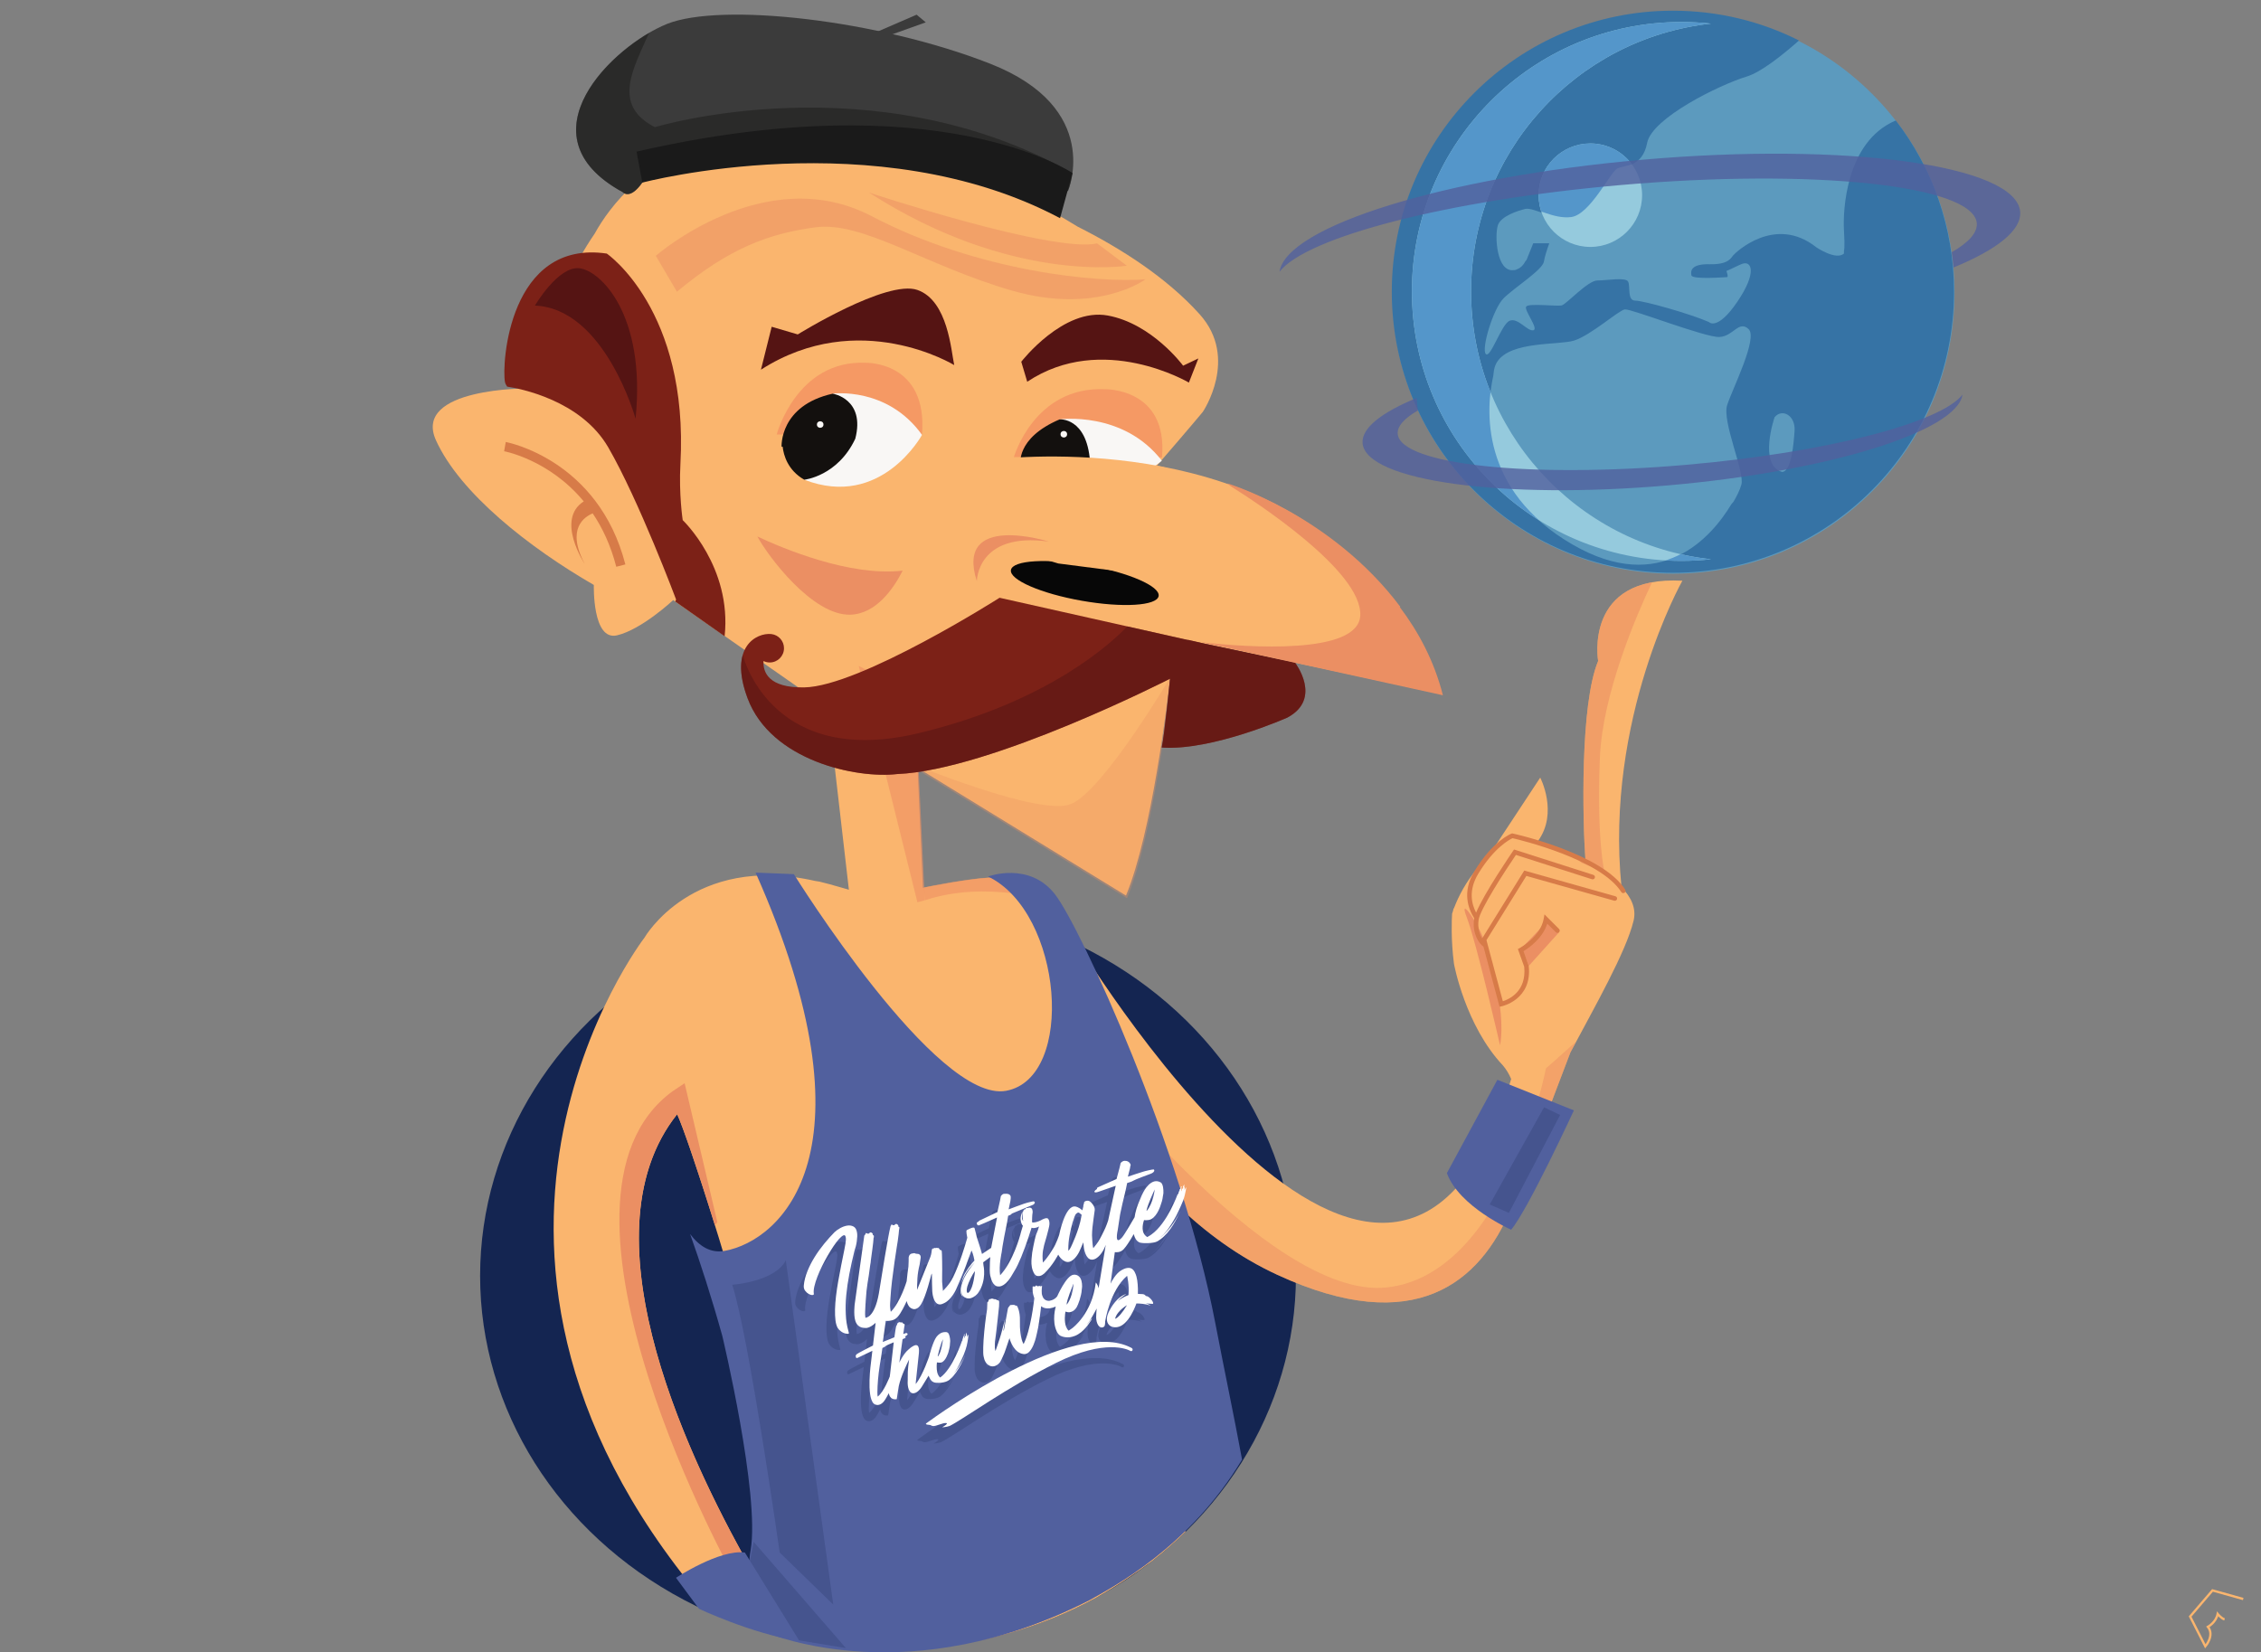 <?xml version="1.0" encoding="utf-8"?>
<!-- Generator: Adobe Illustrator 17.0.0, SVG Export Plug-In . SVG Version: 6.00 Build 0)  -->
<!DOCTYPE svg PUBLIC "-//W3C//DTD SVG 1.1//EN" "http://www.w3.org/Graphics/SVG/1.1/DTD/svg11.dtd">
<svg version="1.1" id="Layer_1" xmlns="http://www.w3.org/2000/svg" xmlns:xlink="http://www.w3.org/1999/xlink" x="0px" y="0px"
	 width="985px" height="720px" viewBox="0 0 985 720" enable-background="new 0 0 985 720" xml:space="preserve">
<rect x="0" y="0" width="985" height="720" fill="#808080" stroke="none"/>
<ellipse fill="#142551" cx="386.864" cy="555.928" rx="177.707" ry="163.072"/>
<path fill="#FAB56E" d="M471.591,457.294c-0.258-9.551-1.288-38.015-4.591-50.128c-4-14.667-20.667-23.333-31.333-24.667
	c-10.312-1.289-51.154,8.014-53.856,8.634c-11.149-3.164-20.414-5.977-24.736-6.961L355,383.833
	c-53.333-12-74.263,24.784-74.263,24.784S173.5,547.5,312.217,703.923c0,0,40.286,18.288,85.929,14.716
	c28.725-1.652,55.604-9.538,79.025-22.244c9.661-5.465,18.037-11.187,24.715-16.181c5.094-3.974,9.946-8.199,14.521-12.669
	C510.482,605.656,489.78,507.989,471.591,457.294z M295,485.5c4.81,10.445,21.509,62.81,30.5,96.5
	c9.22,32.633,6.872,70.464,3.213,104.385C302.749,641.106,252,539.5,295,485.5z"/>
<path fill="#EB8F63" d="M323.688,677.449C296.881,628.831,254.635,536.191,295,485.5c2.782,6.04,9.538,26.097,16.481,48.455
	l1.019-1.455L298.25,472l-5.25,3.5c-65,47.5,27.5,213,27.5,213l-16.03,6.39c2.496,3.004,5.07,6.015,7.747,9.033
	c0,0,5.38,2.441,14.428,5.364L323.688,677.449z"/>
<path fill="#FAB56E" d="M654.785,464.3c1.336,1.591,2.546,3.498,3.549,5.867c-51.667,171.333-191.333-63-191.333-63L460,445
	c0,0,28.552,79.139,96.5,110.5c60.13,27.752,88.396,2.997,101.688-28.671l25.957-68.252c10.555-19.809,24.226-43.773,27.519-57.359
	c1.302-5.369-1.01-10.268-5.257-14.629c-7.371-73.516,26.523-133.547,26.523-133.547c-43.218-2.401-36.701,34.986-36.701,34.986
	c-7.896,18.894-6.805,69.551-5.488,87.465c-15.203-8.081-31.899-11.319-31.899-11.319c-14.638,10.668-22.48,22.455-26.239,33.903
	c-0.17,2.737-0.532,11.395,0.808,21.832C633.411,419.908,638.236,446.766,654.785,464.3z"/>
<g opacity="0.5">
	<path fill="#EB8F63" d="M673.5,465.5c0,0-17.5,90-69.5,95.5S468.5,456,468.5,456l-6.884-19.734L460,445
		c0,0,28.552,79.139,96.5,110.5c60.13,27.752,88.396,2.997,101.688-28.671l25.957-68.252c0.846-1.589,1.714-3.206,2.594-4.84
		C676.458,463.034,673.5,465.5,673.5,465.5z"/>
</g>
<path fill="#FAB56E" d="M633,396.5l38-57.667c0,0,8,15.333-1,27.667s-27.823,34.029-27.823,34.029"/>
<polygon fill="#EB8F63" points="665.994,420.894 679.207,406.207 674.5,401 663,413 "/>
<path fill="#EB8F63" d="M647.265,412.489c0,0,9.235,25.761,6.235,43.011c0,0-10.25-44.75-14.5-55.75S645.78,404.479,647.265,412.489
	z"/>
<path fill="#51609E" d="M630.333,511.167l22-40.667l33.333,13.333c0,0-20,43.333-27.333,52
	C658.333,535.833,635.667,525.833,630.333,511.167z"/>
<polygon opacity="0.2" fill="#142551" enable-background="new    " points="657.333,528.5 649,524.833 672.667,482.5 
	679.667,485.833 "/>
<path fill="none" stroke="#080B14" stroke-miterlimit="10" d="M539.5,451.5"/>
<radialGradient id="SVGID_1_" cx="-281.963" cy="382.675" r="0" gradientTransform="matrix(1 0 0 -1 675.5 1102)" gradientUnits="userSpaceOnUse">
	<stop  offset="0.507" style="stop-color:#0F727E"/>
	<stop  offset="0.833" style="stop-color:#00B4DE"/>
</radialGradient>
<path fill="url(#SVGID_1_)" d="M393.537,719.325"/>
<radialGradient id="SVGID_2_" cx="-359.933" cy="394.698" r="0" gradientTransform="matrix(1 0 0 -1 675.5 1102)" gradientUnits="userSpaceOnUse">
	<stop  offset="0.507" style="stop-color:#0F727E"/>
	<stop  offset="0.833" style="stop-color:#00B4DE"/>
</radialGradient>
<path fill="url(#SVGID_2_)" d="M315.567,707.302"/>
<path fill="none" stroke="#263872" stroke-miterlimit="10" d="M739,806.5"/>
<path fill="#FAB56E" d="M370.063,388.646c0,0,21.833,3.333,32.667,1.25l0.167,2.333c0,0-24.167,2.917-31.917-1s-0.5-0.167-0.5-0.167
	l-0.417-2"/>
<g>
	<path fill="#5C9ABE" d="M851.476,127.51c0,67.632-54.826,122.465-122.459,122.465c-67.631,0-122.459-54.833-122.459-122.465
		c0-67.634,54.828-122.459,122.459-122.459C796.65,5.051,851.476,59.876,851.476,127.51z"/>
	<g>
		<path fill="#3673A5" d="M825.902,52.501c-21.941,9.198-23.085,39.763-22.588,47.834c0.498,8.136,0,8.909,0,8.909v1.243
			c-3.487,3.097-12.014-2.714-12.014-2.714c-18.016-14.337-35.261,2.318-36.236,3.484c-0.964,1.168-2.124,4.072-10.264,3.882
			c-8.136-0.196-8.332,2.9-7.948,4.835c0.39,1.938,14.732,0.778,15.507,0.778c0.77,0-0.25-2.659-0.25-2.659
			c2.698-1.138,5.098-2.47,6.801-3.111c4.137-1.554,6.719,3.613-2.067,16.53c-8.784,12.924-12.401,8.785-12.401,8.785
			C736.173,136.68,716.021,131,712.41,131c-3.621,0-2.071-6.204-3.107-8.265c-1.027-2.067-9.304-0.52-13.43-0.52
			c-4.136,0-13.436,10.334-15.507,10.85c-2.067,0.518-14.463-1.034-15.498,0.518c-1.036,1.549,5.684,9.818,3.1,10.332
			c-2.578,0.52-6.713-5.682-10.333-4.132c-3.621,1.552-8.274,16.535-10.333,14.471c-2.064-2.07,3.098-19.638,7.747-24.29
			c4.652-4.648,17.052-12.4,17.567-16.019c0.296-2.037,1.404-5.386,2.315-7.923h-6.988l-2.866,7.139
			c-0.213,0.291-0.418,0.556-0.619,0.807c-0.791,1.516-1.895,2.686-3.428,3.298l0,0c-0.606,0.34-1.148,0.467-1.638,0.438
			c-7.438,0.891-8.301-14.997-6.856-19.525c1.324-4.129,9.153-6.426,11.44-7.023c0.196-0.072,0.401-0.12,0.626-0.155l0,0
			c3.929-0.561,11.657,4.797,19.389,3.827c8.268-1.029,17.048-19.635,20.141-21.187c3.103-1.545,11.374-0.518,13.437-11.366
			c2.07-10.852,31.523-25.321,43.408-28.936c6.147-1.87,15.319-9.124,22.756-15.698C767.216,9.338,748.554,4.66,728.796,4.66
			c-67.63,0-122.46,54.831-122.46,122.465c0,67.632,54.831,122.461,122.46,122.461c67.638,0,122.467-54.829,122.467-122.461
			C851.263,99.038,841.814,73.159,825.902,52.501z M758.629,211.179c-0.725,2.549-2.139,5.273-3.432,7.442l0,0
			c-0.306,0.373-0.616,0.734-0.931,1.089c-8.68,14.397-30.641,39.889-69.232,17.546c-40.683-23.563-37.656-59.288-34.493-73.482
			c0.169-1.665,0.341-2.593,0.341-2.593c0.236-1.337,0.715-2.509,1.373-3.545l0,0l0,0c5.894-9.13,26.894-7.159,33.51-9.245
			c7.366-2.326,19.38-13.178,22.093-13.568c2.714-0.387,35.269,12.406,41.302,12.015c6.021-0.387,8.306-7.356,12.576-3.486
			c4.258,3.877-6.972,25.97-9.3,33.151C750.112,183.684,760.182,205.752,758.629,211.179z M781.798,187.792
			c-0.378,5.211-1.279,17.649-5.423,17.849c-10.46-2.961-3.279-23.852-3.279-23.852l0,0
			C776.375,177.846,782.283,180.996,781.798,187.792z"/>
		<g>
			<g>
				<g>
					<defs>
						<path id="SVGID_3_" d="M640.87,126.99c0-60.479,45.737-110.28,104.509-116.699c-4.231-0.457-8.531-0.702-12.881-0.702
							c-64.844,0-117.402,52.565-117.402,117.401c0,64.844,52.558,117.406,117.402,117.406c4.351,0,8.65-0.241,12.881-0.703
							C686.607,237.283,640.87,187.477,640.87,126.99z"/>
					</defs>
					<clipPath id="SVGID_4_">
						<use xlink:href="#SVGID_3_"  overflow="visible"/>
					</clipPath>
					<path clip-path="url(#SVGID_4_)" fill="#95CADD" d="M851.736,126.99c0,67.636-54.824,122.465-122.465,122.465
						c-67.635,0-122.464-54.829-122.464-122.465c0-67.63,54.829-122.461,122.464-122.461
						C796.912,4.529,851.736,59.36,851.736,126.99z"/>
				</g>
			</g>
			<g>
				<g>
					<defs>
						<path id="SVGID_5_" d="M640.87,126.99c0-60.479,45.737-110.28,104.509-116.699c-4.231-0.457-8.531-0.702-12.881-0.702
							c-64.844,0-117.402,52.565-117.402,117.401c0,64.844,52.558,117.406,117.402,117.406c4.351,0,8.65-0.241,12.881-0.703
							C686.607,237.283,640.87,187.477,640.87,126.99z"/>
					</defs>
					<clipPath id="SVGID_6_">
						<use xlink:href="#SVGID_5_"  overflow="visible"/>
					</clipPath>
					<path clip-path="url(#SVGID_6_)" fill="#5496CA" d="M825.902,52.374c-21.949,9.204-23.089,39.766-22.593,47.838
						c0.503,8.136,0,8.911,0,8.911v1.24c-3.482,3.099-12.014-2.713-12.014-2.713c-18.022-14.337-35.264,2.325-36.231,3.49
						c-0.966,1.158-2.134,4.068-10.276,3.871c-8.137-0.192-8.325,2.911-7.94,4.843c0.391,1.934,14.725,0.776,15.504,0.776
						c0.771,0-0.257-2.657-0.257-2.657c2.705-1.141,5.102-2.475,6.808-3.115c4.133-1.551,6.719,3.615-2.067,16.536
						c-8.785,12.915-12.4,8.781-12.4,8.781c-8.271-3.619-28.42-9.299-32.034-9.299c-3.621,0-2.071-6.2-3.107-8.266
						c-1.037-2.071-9.296-0.519-13.436-0.519c-4.123,0-13.432,10.336-15.503,10.85c-2.059,0.516-14.467-1.034-15.494,0.516
						c-1.032,1.553,5.685,9.82,3.099,10.34c-2.581,0.512-6.719-5.686-10.34-4.136c-3.613,1.545-8.262,16.536-10.332,14.469
						c-2.067-2.068,3.103-19.637,7.751-24.286c4.653-4.652,17.052-12.405,17.575-16.021c0.287-2.039,1.4-5.388,2.31-7.92h-6.983
						l-2.879,7.136c-0.211,0.286-0.409,0.554-0.614,0.809c-0.786,1.517-1.895,2.683-3.42,3.292l-0.008,0.008
						c-0.61,0.336-1.151,0.468-1.637,0.429c-7.434,0.895-8.302-14.99-6.848-19.519c1.318-4.131,9.14-6.433,11.432-7.025
						c0.193-0.07,0.405-0.125,0.626-0.153l0,0c3.926-0.562,11.653,4.793,19.384,3.826c8.265-1.034,17.048-19.64,20.151-21.187
						c3.102-1.548,11.372-0.514,13.439-11.367c2.067-10.851,31.518-25.318,43.401-28.936c6.145-1.868,15.321-9.122,22.755-15.691
						C767.206,9.219,748.54,4.537,728.791,4.537c-67.63,0-122.46,54.829-122.46,122.463c0,67.632,54.829,122.461,122.46,122.461
						c67.638,0,122.467-54.829,122.467-122.461C851.259,98.917,841.805,73.036,825.902,52.374z M758.626,211.062
						c-0.728,2.545-2.145,5.267-3.445,7.437l0,0c-0.293,0.373-0.606,0.734-0.919,1.084c-8.679,14.402-30.644,39.89-69.243,17.547
						c-40.676-23.555-37.645-59.284-34.495-73.482c0.186-1.654,0.358-2.587,0.358-2.587c0.232-1.341,0.699-2.508,1.373-3.544l0,0
						l0,0c5.885-9.133,26.887-7.16,33.506-9.247c7.366-2.326,19.376-13.172,22.085-13.564c2.713-0.389,35.273,12.406,41.303,12.017
						c6.033-0.387,8.318-7.36,12.581-3.486c4.258,3.875-6.974,25.966-9.305,33.145C750.095,183.559,760.179,205.635,758.626,211.062
						z M781.791,187.674c-0.373,5.206-1.281,17.65-5.423,17.842c-10.457-2.956-3.276-23.85-3.276-23.85l0,0
						C776.375,177.729,782.273,180.868,781.791,187.674z"/>
				</g>
			</g>
		</g>
		<g>
			<g>
				<g>
					<defs>
						<path id="SVGID_7_" d="M715.376,85.051c0,12.444-10.095,22.542-22.543,22.542c-12.451,0-22.539-10.097-22.539-22.542
							c0-12.452,10.088-22.539,22.539-22.539C705.281,62.511,715.376,72.599,715.376,85.051z"/>
					</defs>
					<clipPath id="SVGID_8_">
						<use xlink:href="#SVGID_7_"  overflow="visible"/>
					</clipPath>
					<path clip-path="url(#SVGID_8_)" fill="#95CADD" d="M852.194,126.88c0,67.634-54.826,122.459-122.459,122.459
						c-67.631,0-122.455-54.825-122.455-122.459c0-67.636,54.824-122.467,122.455-122.467
						C797.369,4.413,852.194,59.244,852.194,126.88z"/>
				</g>
			</g>
			<g>
				<g>
					<defs>
						<path id="SVGID_9_" d="M715.376,85.039c0,12.448-10.095,22.543-22.543,22.543c-12.451,0-22.539-10.095-22.539-22.543
							c0-12.446,10.088-22.539,22.539-22.539C705.281,62.5,715.376,72.593,715.376,85.039z"/>
					</defs>
					<clipPath id="SVGID_10_">
						<use xlink:href="#SVGID_9_"  overflow="visible"/>
					</clipPath>
					<path clip-path="url(#SVGID_10_)" fill="#5496CA" d="M826.37,52.255c-21.944,9.198-23.093,39.76-22.598,47.828
						c0.505,8.143,0,8.917,0,8.917v1.236c-3.481,3.105-12.01-2.713-12.01-2.713c-18.016-14.334-35.269,2.329-36.232,3.49
						c-0.968,1.164-2.135,4.07-10.272,3.877c-8.135-0.196-8.321,2.904-7.94,4.84c0.388,1.934,14.723,0.778,15.507,0.778
						c0.762,0-0.257-2.66-0.257-2.66c2.698-1.136,5.098-2.473,6.8-3.119c4.135-1.548,6.724,3.618-2.064,16.534
						c-8.783,12.923-12.404,8.785-12.404,8.785c-8.26-3.614-28.42-9.297-32.033-9.297c-3.62,0-2.07-6.2-3.102-8.263
						c-1.032-2.069-9.302-0.521-13.433-0.521c-4.137,0-13.435,10.336-15.505,10.852c-2.057,0.522-14.467-1.034-15.499,0.522
						c-1.032,1.547,5.683,9.814,3.098,10.33c-2.58,0.516-6.716-5.68-10.336-4.136c-3.613,1.55-8.269,16.541-10.332,14.473
						c-2.063-2.071,3.103-19.639,7.75-24.29c4.645-4.648,17.053-12.399,17.579-16.016c0.276-2.04,1.396-5.389,2.303-7.922h-6.985
						l-2.873,7.137c-0.217,0.287-0.414,0.55-0.618,0.809c-0.787,1.513-1.89,2.684-3.421,3.298l0,0
						c-0.614,0.338-1.156,0.461-1.646,0.429c-7.426,0.896-8.301-14.992-6.84-19.519c1.313-4.126,9.136-6.429,11.424-7.025
						c0.196-0.069,0.413-0.12,0.629-0.152l0,0c3.93-0.564,11.657,4.795,19.384,3.825c8.266-1.037,17.053-19.635,20.152-21.187
						c3.1-1.545,11.376-0.514,13.44-11.368c2.063-10.852,31.52-25.313,43.396-28.936c6.15-1.866,15.33-9.122,22.756-15.694
						c-16.522-8.305-35.176-12.988-54.926-12.988c-67.638,0-122.466,54.831-122.466,122.467
						c0,67.634,54.827,122.459,122.466,122.459c67.63,0,122.455-54.825,122.455-122.459C851.72,98.791,842.267,72.913,826.37,52.255
						z M759.094,210.936c-0.727,2.547-2.142,5.273-3.44,7.436v0.004c-0.292,0.367-0.618,0.728-0.927,1.084
						c-8.669,14.404-30.643,39.892-69.239,17.547c-40.683-23.557-37.645-59.286-34.497-73.482c0.181-1.656,0.358-2.589,0.358-2.589
						c0.232-1.338,0.706-2.509,1.373-3.544l0,0l0,0c5.883-9.134,26.894-7.159,33.505-9.243c7.366-2.328,19.384-13.176,22.094-13.564
						c2.71-0.393,35.271,12.403,41.297,12.017c6.029-0.393,8.309-7.368,12.573-3.492c4.271,3.878-6.969,25.963-9.297,33.151
						C750.564,183.437,760.644,205.511,759.094,210.936z M782.256,187.548c-0.368,5.212-1.281,17.654-5.419,17.843
						c-10.461-2.951-3.279-23.85-3.279-23.85l0,0C776.837,177.601,782.746,180.753,782.256,187.548z"/>
				</g>
			</g>
		</g>
	</g>
</g>
<path fill="none" stroke="#FAB56E" stroke-miterlimit="10" d="M977.25,696.75L963.875,693l-9.75,11.375l6.625,13
	c0,0,4.125-4.75,1.125-8.5c0,0,3.5-1.875,4.25-5.625c0,0,1.625,2,3,2.375"/>
<g>
	<path fill="#5C9ABE" d="M-2713.969-129.442c0,109.792-89.002,198.807-198.797,198.807c-109.79,0-198.797-89.015-198.797-198.807
		c0-109.796,89.007-198.797,198.797-198.797C-2802.971-328.239-2713.969-239.238-2713.969-129.442z"/>
	<g>
		<path fill="#3673A5" d="M-2755.485-251.211c-35.618,14.932-37.476,64.551-36.669,77.653c0.808,13.208,0,14.462,0,14.462v2.018
			c-5.661,5.027-19.503-4.405-19.503-4.405c-29.246-23.274-57.241,3.763-58.825,5.656c-1.564,1.896-3.448,6.611-16.662,6.301
			c-13.208-0.319-13.526,4.708-12.903,7.85c0.633,3.147,23.916,1.263,25.174,1.263c1.25,0-0.405-4.317-0.405-4.317
			c4.38-1.847,8.276-4.01,11.041-5.05c6.716-2.522,10.907,5.865-3.356,26.834c-14.26,20.98-20.131,14.262-20.131,14.262
			c-13.424-5.872-46.137-15.092-52.001-15.092c-5.879,0-3.362-10.072-5.044-13.417c-1.667-3.356-15.103-0.844-21.802-0.844
			c-6.714,0-21.811,16.776-25.175,17.614c-3.355,0.841-23.479-1.678-25.159,0.841c-1.683,2.514,9.227,15.938,5.032,16.772
			c-4.184,0.844-10.897-9.224-16.774-6.708c-5.878,2.519-13.433,26.842-16.774,23.492c-3.351-3.36,5.03-31.879,12.576-39.432
			c7.552-7.545,27.682-20.129,28.518-26.004c0.481-3.306,2.279-8.744,3.758-12.862h-11.344l-4.653,11.589
			c-0.346,0.472-0.679,0.903-1.004,1.31c-1.284,2.46-3.076,4.36-5.566,5.353l0,0c-0.984,0.551-1.863,0.759-2.659,0.711
			c-12.074,1.447-13.476-24.345-11.129-31.696c2.15-6.703,14.859-10.433,18.572-11.4c0.318-0.118,0.651-0.195,1.017-0.251l0,0
			c6.378-0.91,18.924,7.788,31.475,6.213c13.422-1.671,27.675-31.874,32.697-34.394c5.038-2.509,18.464-0.841,21.813-18.451
			c3.361-17.617,51.173-41.106,70.468-46.973c9.979-3.036,24.869-14.812,36.942-25.483c-26.814-13.482-57.109-21.077-89.183-21.077
			c-109.788,0-198.799,89.012-198.799,198.807c0,109.792,89.01,198.8,198.799,198.8c109.802,0,198.809-89.008,198.809-198.8
			C-2714.314-175.663-2729.654-217.675-2755.485-251.211z M-2864.694,6.384c-1.177,4.137-3.472,8.559-5.571,12.082l0,0
			c-0.497,0.606-1,1.192-1.512,1.768c-14.09,23.372-49.741,64.755-112.39,28.484c-66.044-38.252-61.131-96.247-55.996-119.289
			c0.274-2.703,0.554-4.21,0.554-4.21c0.384-2.171,1.16-4.073,2.229-5.754l0,0l0,0c9.567-14.822,43.659-11.622,54.4-15.007
			c11.958-3.777,31.461-21.393,35.866-22.026c4.405-0.628,57.254,20.139,67.048,19.504c9.775-0.628,13.483-11.942,20.415-5.659
			c6.913,6.294-11.319,42.158-15.098,53.817C-2878.521-38.25-2862.173-2.426-2864.694,6.384z M-2827.082-31.581
			c-0.613,8.459-2.076,28.651-8.803,28.976c-16.981-4.806-5.323-38.721-5.323-38.721l0,0
			C-2835.885-47.728-2826.294-42.614-2827.082-31.581z"/>
		<g>
			<g>
				<g>
					<defs>
						<path id="SVGID_11_" d="M-3055.862-130.286c0-98.18,74.248-179.026,169.657-189.446c-6.869-0.743-13.849-1.14-20.911-1.14
							c-105.266,0-190.587,85.333-190.587,190.586c0,105.266,85.321,190.593,190.587,190.593c7.063,0,14.042-0.391,20.911-1.142
							C-2981.613,48.76-3055.862-32.093-3055.862-130.286z"/>
					</defs>
					<clipPath id="SVGID_12_">
						<use xlink:href="#SVGID_11_"  overflow="visible"/>
					</clipPath>
					<path clip-path="url(#SVGID_12_)" fill="#95CADD" d="M-2713.547-130.286c0,109.799-88.999,198.807-198.807,198.807
						c-109.797,0-198.805-89.008-198.805-198.807c0-109.789,89.008-198.801,198.805-198.801
						C-2802.546-329.087-2713.547-240.075-2713.547-130.286z"/>
				</g>
			</g>
			<g>
				<g>
					<defs>
						<path id="SVGID_13_" d="M-3055.862-130.286c0-98.18,74.248-179.026,169.657-189.446c-6.869-0.743-13.849-1.14-20.911-1.14
							c-105.266,0-190.587,85.333-190.587,190.586c0,105.266,85.321,190.593,190.587,190.593c7.063,0,14.042-0.391,20.911-1.142
							C-2981.613,48.76-3055.862-32.093-3055.862-130.286z"/>
					</defs>
					<clipPath id="SVGID_14_">
						<use xlink:href="#SVGID_13_"  overflow="visible"/>
					</clipPath>
					<path clip-path="url(#SVGID_14_)" fill="#5496CA" d="M-2755.485-251.416c-35.632,14.942-37.482,64.555-36.677,77.66
						c0.816,13.208,0,14.466,0,14.466v2.014c-5.653,5.031-19.502-4.405-19.502-4.405c-29.257-23.274-57.247,3.774-58.817,5.666
						c-1.569,1.879-3.465,6.604-16.682,6.284c-13.209-0.312-13.514,4.725-12.89,7.863c0.635,3.14,23.904,1.26,25.168,1.26
						c1.251,0-0.417-4.313-0.417-4.313c4.391-1.852,8.282-4.018,11.052-5.057c6.71-2.518,10.907,5.869-3.355,26.845
						c-14.261,20.967-20.129,14.255-20.129,14.255c-13.427-5.875-46.137-15.096-52.002-15.096c-5.879,0-3.362-10.064-5.043-13.418
						c-1.684-3.362-15.091-0.843-21.811-0.843c-6.693,0-21.804,16.78-25.167,17.614c-3.342,0.837-23.486-1.679-25.153,0.837
						c-1.676,2.521,9.228,15.942,5.031,16.786c-4.19,0.831-10.907-9.23-16.786-6.715c-5.865,2.509-13.412,26.844-16.773,23.488
						c-3.356-3.357,5.037-31.878,12.583-39.425c7.554-7.552,27.683-20.139,28.531-26.007c0.466-3.31,2.273-8.748,3.75-12.857
						h-11.336l-4.675,11.584c-0.343,0.465-0.664,0.899-0.997,1.313c-1.276,2.463-3.077,4.356-5.552,5.343l-0.012,0.013
						c-0.99,0.545-1.869,0.759-2.658,0.697c-12.068,1.453-13.478-24.335-11.117-31.686c2.139-6.706,14.838-10.443,18.559-11.403
						c0.314-0.114,0.657-0.202,1.016-0.248l0,0c6.373-0.913,18.917,7.781,31.468,6.21c13.417-1.678,27.676-31.882,32.713-34.394
						c5.036-2.512,18.461-0.834,21.817-18.454c3.356-17.615,51.166-41.1,70.457-46.974c9.976-3.033,24.872-14.809,36.94-25.473
						c-26.815-13.483-57.116-21.084-89.177-21.084c-109.789,0-198.798,89.008-198.798,198.804
						c0,109.793,89.009,198.801,198.798,198.801c109.802,0,198.81-89.008,198.81-198.801
						C-2714.32-175.859-2729.668-217.874-2755.485-251.416z M-2864.699,6.194c-1.181,4.132-3.482,8.55-5.592,12.073l0,0
						c-0.475,0.606-0.984,1.192-1.493,1.76c-14.09,23.379-49.747,64.756-112.408,28.485c-66.033-38.238-61.112-96.24-55.998-119.29
						c0.301-2.685,0.581-4.199,0.581-4.199c0.377-2.177,1.134-4.071,2.229-5.754l0,0l0,0c9.554-14.826,43.647-11.624,54.393-15.011
						c11.958-3.776,31.454-21.383,35.852-22.019c4.405-0.632,57.262,20.139,67.05,19.508c9.794-0.629,13.502-11.948,20.423-5.659
						c6.913,6.291-11.321,42.152-15.106,53.806C-2878.547-38.453-2862.177-2.616-2864.699,6.194z M-2827.093-31.773
						c-0.605,8.452-2.079,28.652-8.803,28.965c-16.976-4.799-5.319-38.717-5.319-38.717l0,0
						C-2835.885-47.919-2826.311-42.821-2827.093-31.773z"/>
				</g>
			</g>
		</g>
		<g>
			<g>
				<g>
					<defs>
						<path id="SVGID_15_" d="M-2934.91-198.37c0,20.202-16.388,36.593-36.596,36.593c-20.213,0-36.589-16.392-36.589-36.593
							c0-20.214,16.377-36.59,36.589-36.59C-2951.298-234.96-2934.91-218.584-2934.91-198.37z"/>
					</defs>
					<clipPath id="SVGID_16_">
						<use xlink:href="#SVGID_15_"  overflow="visible"/>
					</clipPath>
					<path clip-path="url(#SVGID_16_)" fill="#95CADD" d="M-2712.802-130.465c0,109.796-89.002,198.797-198.797,198.797
						c-109.79,0-198.79-89.001-198.79-198.797c0-109.799,89-198.811,198.79-198.811
						C-2801.805-329.275-2712.802-240.264-2712.802-130.465z"/>
				</g>
			</g>
			<g>
				<g>
					<defs>
						<path id="SVGID_17_" d="M-2934.91-198.389c0,20.207-16.388,36.596-36.596,36.596c-20.213,0-36.589-16.389-36.589-36.596
							c0-20.205,16.377-36.589,36.589-36.589C-2951.298-234.979-2934.91-218.594-2934.91-198.389z"/>
					</defs>
					<clipPath id="SVGID_18_">
						<use xlink:href="#SVGID_17_"  overflow="visible"/>
					</clipPath>
					<path clip-path="url(#SVGID_18_)" fill="#5496CA" d="M-2754.724-251.609c-35.623,14.932-37.489,64.545-36.686,77.643
						c0.82,13.219,0,14.476,0,14.476v2.007c-5.651,5.041-19.496-4.405-19.496-4.405c-29.246-23.269-57.254,3.781-58.819,5.666
						c-1.571,1.889-3.466,6.608-16.676,6.294c-13.206-0.318-13.508,4.715-12.889,7.857c0.631,3.14,23.901,1.264,25.174,1.264
						c1.236,0-0.417-4.318-0.417-4.318c4.379-1.844,8.276-4.014,11.039-5.063c6.712-2.513,10.916,5.874-3.35,26.841
						c-14.257,20.979-20.136,14.261-20.136,14.261c-13.409-5.868-46.136-15.092-52.001-15.092c-5.876,0-3.36-10.065-5.035-13.414
						c-1.675-3.358-15.1-0.846-21.807-0.846c-6.716,0-21.809,16.78-25.17,17.617c-3.339,0.848-23.486-1.678-25.161,0.848
						c-1.675,2.512,9.226,15.931,5.03,16.769c-4.188,0.837-10.902-9.22-16.78-6.715c-5.866,2.516-13.423,26.852-16.773,23.495
						c-3.349-3.363,5.038-31.882,12.582-39.432c7.541-7.546,27.683-20.129,28.538-26c0.449-3.311,2.266-8.749,3.739-12.86h-11.339
						l-4.665,11.586c-0.352,0.467-0.671,0.893-1.004,1.313c-1.278,2.457-3.069,4.357-5.553,5.353l0,0
						c-0.997,0.548-1.876,0.749-2.672,0.697c-12.055,1.454-13.475-24.338-11.104-31.686c2.131-6.699,14.831-10.436,18.546-11.403
						c0.318-0.111,0.671-0.195,1.022-0.247l0,0c6.381-0.915,18.925,7.784,31.468,6.21c13.419-1.684,27.683-31.875,32.714-34.394
						c5.032-2.508,18.468-0.834,21.818-18.454c3.349-17.617,51.168-41.093,70.448-46.974c9.983-3.029,24.887-14.808,36.941-25.477
						c-26.821-13.482-57.104-21.084-89.165-21.084c-109.802,0-198.808,89.012-198.808,198.811
						c0,109.796,89.006,198.797,198.808,198.797c109.789,0,198.791-89.001,198.791-198.797
						C-2713.572-176.063-2728.918-218.075-2754.724-251.609z M-2863.938,5.99c-1.181,4.135-3.478,8.559-5.585,12.071v0.007
						c-0.474,0.596-1.002,1.182-1.506,1.76c-14.073,23.383-49.746,64.76-112.401,28.486
						c-66.043-38.241-61.113-96.244-56.002-119.289c0.293-2.688,0.581-4.203,0.581-4.203c0.377-2.173,1.146-4.073,2.229-5.754l0,0
						l0,0c9.551-14.827,43.659-11.622,54.392-15.004c11.958-3.78,31.467-21.39,35.867-22.02c4.399-0.638,57.259,20.134,67.04,19.508
						c9.787-0.638,13.488-11.961,20.411-5.669c6.934,6.296-11.313,42.148-15.093,53.816
						C-2877.786-38.652-2861.422-2.817-2863.938,5.99z M-2826.339-31.978c-0.598,8.462-2.079,28.659-8.796,28.966
						c-16.982-4.79-5.324-38.718-5.324-38.718l0,0C-2835.135-48.126-2825.543-43.008-2826.339-31.978z"/>
				</g>
			</g>
		</g>
	</g>
</g>
<polyline fill="#3B3B3B" points="379.313,15.071 399.313,6.404 403.313,9.737 384.646,16.404 "/>
<path opacity="0.6" fill="#EE9062" enable-background="new    " d="M402.5,386.667c0,0,24-5,31.333-4.167s14.167,2,23.5,10.167
	c0,0-27.541-9.249-54.437-0.375"/>
<g opacity="0.6">
	<path fill="#EB8F63" d="M690.741,375.493c-1.717-0.913-3.453-1.761-5.182-2.552L689,376l10,4c0,0-3.5-14-2-50
		c1.156-27.747,15.973-62.022,22.707-76.282c-28.55,5.175-23.478,34.31-23.478,34.31
		C688.332,306.922,689.424,357.578,690.741,375.493z"/>
	<path fill="#EB8F63" d="M467.085,407.309c-0.054-0.09-0.085-0.142-0.085-0.142l-0.038,0.205L467.085,407.309z"/>
</g>
<path fill="#D77B48" d="M708.012,387.631c-9.942-15.671-47.366-24.083-48.954-24.434l-0.287-0.063l-0.275,0.103
	c-0.327,0.121-8.105,3.117-16.183,16.411c-5.454,8.976-2.668,16.403-0.06,20.495c-0.027,0.131-0.059,0.268-0.076,0.387
	c-0.855,6.144,2.049,10.59,4.088,11.96l7.011,26.175l0.92-0.184c0.134-0.026,13.377-2.85,11.798-17.587l-2.271-6.441
	c2.171-1.306,8.309-5.481,10.326-11.988l3.743,3.743c0.391,0.391,1.023,0.391,1.414,0s0.391-1.023,0-1.414l-6.358-6.358
	l-0.333,1.892c-1.396,7.905-10.392,12.741-10.482,12.789l-0.767,0.405l2.751,7.703c1.1,10.799-6.601,14.197-9.311,15.052
	l-7.129-26.616l17.375-27.992l38.275,10.796c0.524,0.146,1.083-0.159,1.234-0.691c0.149-0.531-0.16-1.084-0.691-1.234
	l-39.725-11.204L645.7,408.893c-1.055-1.689-2.056-4.406-1.544-8.086c0.637-4.587,11.563-21.409,16.248-28.292l33.123,10.606
	c0.528,0.167,1.089-0.122,1.257-0.647c0.169-0.525-0.121-1.089-0.647-1.257l-34.542-11.062l-0.421,0.614
	c-0.579,0.846-12.646,18.49-16.109,26.904c-2.001-3.797-3.421-9.782,0.956-16.985c6.876-11.317,13.552-14.837,14.915-15.465
	c3.66,0.849,38.344,9.229,47.386,23.481c0.296,0.466,0.912,0.604,1.381,0.309C708.169,388.716,708.308,388.098,708.012,387.631z"/>
<path fill="#FAB56E" d="M460.22,268.189c42.55,6.684,167.301,34.215,167.301,34.215c-20.709-67.111-86.887-91.186-123.516-99.507
	c3.566-4.129,16.078-18.633,20.011-23.441c-0.002,0.002,15.827-23.342-1.342-42.465c-14.47-16.116-34.479-28.814-53.171-38.22
	c-91.231-56.033-154.09-38.615-154.09-38.615c-33.947,7.988-50.16,30.435-56.308,41.592c-18.486,26.73-28.751,67.476-28.751,67.476
	s-50.853-0.38-40.413,22.66s40.68,46.8,68.76,63c0,0-0.72,24.48,10.08,21.96c10.8-2.52,24.501-15.361,24.501-15.361l92.089,64.292
	l105.17,64.469c11.389-27.468,18.18-85.627,19.069-93.581c0.833-3.082,1.46-5.414,1.451-5.419l-50.4-14.22
	C460.66,277.024,460.142,273.565,460.22,268.189z"/>
<polygon fill="#FAB56E" points="357.388,279.927 370.146,390.571 402.313,392.904 398.315,302.439 "/>
<polygon opacity="0.6" fill="#EE9062" enable-background="new    " points="399.667,393.167 374.091,290.159 398.648,302.439 
	402.896,392.292 "/>
<path fill="#7C2117" d="M539.12,151.45"/>
<path fill="#551413" d="M447.51,166.348l-2.597-8.722c0,0,18.33-23.707,37.693-20.141c19.363,3.567,32.815,21.861,32.815,21.861
	l6.637-3.153l-4.122,10.513C517.933,166.707,480.309,144.462,447.51,166.348z"/>
<ellipse transform="matrix(-0.174 0.985 -0.985 -0.174 805.107 -167.475)" fill="#070707" cx="472.821" cy="254.061" rx="7.83" ry="32.663"/>
<path fill="#EB8F63" d="M329.96,233.771c4.479,8.398,23.979,34.59,40.521,34.073c11.261-0.352,18.849-11.479,22.772-19.19
	C370.184,251.32,340.827,238.88,329.96,233.771z"/>
<g>
	<path fill="#7C2117" d="M334.251,277.971"/>
	<path fill="#7C2117" d="M337.728,276.041c0.043-0.001,0.084-0.006,0.127-0.006C337.855,276.034,337.803,276.037,337.728,276.041z"
		/>
</g>
<path fill="#7C2117" d="M308.47,291.154"/>
<path fill="#7C2117" d="M329.711,285.529"/>
<path fill="#D77B48" d="M258.212,223.702c4.218,6.26,7.854,13.908,10.263,23.257l3.965-1.017
	c-11.789-45.773-51.706-53.281-52.108-53.352l-0.706,4.034c0.269,0.048,19.67,3.701,34.682,21.847
	c-12.417,7.976,0.46,27.297,0.46,27.297C246.465,230.264,254.784,225.098,258.212,223.702z"/>
<path opacity="0.3" fill="#EB8F63" enable-background="new    " d="M466.5,350.364c-13.455,5.382-67.762-16.891-74.833-19.839
	l99.313,60.879c11.389-27.468,18.18-85.627,19.069-93.581c0.833-3.082,1.46-5.414,1.451-5.419
	C511.5,292.404,480.901,344.604,466.5,350.364z"/>
<path fill="#7C2117" d="M564.161,288.724l-20.679-4.344h-0.001l-18.589-3.905l-7.261-1.65l-0.182,0.031l-81.988-18.391
	c0,0-60.84,38.7-85.14,39.06c-15.474,0.229-17.951-6.546-17.713-11.499c0.824,0.404,1.748,0.637,2.728,0.637
	c3.43,0,6.21-2.78,6.21-6.21c0-3.153-2.35-5.758-5.395-6.157l-0.247-0.03c-6.239-0.591-18.61,5.482-10.244,27.939
	c10.184,27.335,47.488,35.158,65.204,33.073c40.745-1.622,118.846-41.533,118.846-41.533s-2.377,24.658-3.622,29.98
	c21.961,1.544,54.772-13.058,54.772-13.058C576.281,304.389,564.161,288.724,564.161,288.724z"/>
<path opacity="0.53" fill="#551413" enable-background="new    " d="M564.161,288.724l-20.679-4.344h-0.001l-18.589-3.905
	l-7.261-1.65l-0.182,0.031l-26.383-5.918c-5.79,6.167-33.35,32.695-90.615,46.477c-62.344,15.004-75.859-30.213-76.882-34.028
	c-1.263,4.323-1.034,10.426,2.092,18.818c10.184,27.335,47.488,35.158,65.204,33.073c40.745-1.622,118.846-41.533,118.846-41.533
	s-2.377,24.658-3.622,29.98c21.961,1.544,54.772-13.058,54.772-13.058C576.281,304.389,564.161,288.724,564.161,288.724z"/>
<path fill="#7C2117" d="M297.419,226.636c0,0-1.717-11.313-0.995-24.456c3.691-67.227-32.08-91.691-32.08-91.691
	c-42.531-6.233-45.857,48.113-44.353,56.006c0.102,0.537,0.424,1.201,0.921,1.966c5.221,0.784,32.103,5.763,44.101,26.516
	c13.32,23.04,29.52,66.24,29.52,66.24s-0.137,0.33-0.369,0.888l21.519,15.132C318.922,246.996,297.419,226.636,297.419,226.636z"/>
<path fill="#551413" d="M233.035,133.158c0,0,10.025-17.124,19.212-16.288s29.233,20.045,24.64,65.569
	C276.887,182.438,263.522,134.41,233.035,133.158z"/>
<path opacity="0.5" fill="#EB8F63" enable-background="new    " d="M294.892,127.116l-9.18-15.66c0,0,47.52-41.58,93.96-17.28
	s98.82,29.16,119.34,27.54c0,0-21.06,15.66-58.32,4.86s-64.8-30.24-85.32-27.54C334.853,101.736,317.573,108.216,294.892,127.116z"
	/>
<path opacity="0.5" fill="#EB8F63" enable-background="new    " d="M378.592,83.916c0,0,79.92,26.46,99.36,22.14l12.96,9.72
	C490.913,115.776,440.693,123.876,378.592,83.916z"/>
<path fill="#3B3B3B" d="M465.313,83.071c0,0,15.333-36-34-55.333S313.979,1.071,290.646,10.404s-64.666,48.667-19.333,73.333
	c0,0,3,3.667,8.5-4.167s90.833-39.167,182.833,4.833"/>
<path opacity="0.5" fill="#1A1A18" enable-background="new    " d="M285.313,55.404c-18.892-9.677-9.38-25.469-2.527-41.096
	c-23.227,13.565-52.026,47.364-11.473,69.429c0,0,3,3.667,8.5-4.167s90.833-39.167,182.833,4.833l2.667-1.332
	c0,0,1.265-2.977,1.899-7.673C380.646,26.404,285.313,55.404,285.313,55.404z"/>
<path fill="#1A1A1A" d="M277.313,66.071l2.5,13.5c0,0,102-27,182,15.5l5.399-19.673C467.211,75.398,409.313,35.737,277.313,66.071z"
	/>
<g>
	<path fill="#F59964" d="M441.698,199.185c0,0,8.851-30.856,39.491-29.589c0,0,27.745-0.792,25.022,29.751L441.698,199.185z"/>
	<path fill="#F9F7F5" d="M461.637,182.734c0,0,27.678-3.825,44.511,18.008c0,0-23.169,21.466-61.553,1.921"/>
	<path fill="#13100E" d="M461.637,182.734c0,0,11.726-0.957,13.219,18.144l-30.261,1.785
		C444.595,202.663,442.197,191.028,461.637,182.734z"/>
	<circle fill="#F9F7F5" cx="463.451" cy="189.214" r="1.426"/>
</g>
<g>
	<path fill="#551413" d="M331.507,161.088l4.677-18.709l11.361,3.342c0,0,38.755-24.055,52.12-19.378
		c13.365,4.675,14.701,26.728,16.038,32.74C415.703,159.083,374.272,133.691,331.507,161.088z"/>
	<path fill="#F59964" d="M338.358,189.323c0,0,8.686-32.575,38.756-31.24c0,0,27.229-0.833,24.558,31.407L338.358,189.323z"/>
	<path fill="#F9F7F5" d="M362.781,171.532c0,0,23.747-3.212,38.89,17.958c0,0-17.711,32.539-51.284,19.542"/>
	<path fill="#13100E" d="M362.781,171.532c-23.328,5.184-22.291,23.155-22.291,23.155l0.469-0.051
		c0.416,3.715,2.212,10.272,9.428,14.396c0,0,14.534-1.502,22.218-17.874C377.073,173.806,362.781,171.532,362.781,171.532z"/>
	<circle fill="#F9F7F5" cx="357.315" cy="184.984" r="1.426"/>
</g>
<path fill="#FAB56E" d="M433.66,200.164c0,0,105.84-13.68,161.28,49.68l-22.32,10.08l-111.6-14.4c0,0-31.68-9.36-34.56-10.08"/>
<g>
	<path fill="#EB8F63" d="M523.253,279.807L628.6,302.944c-3.751-14.762-10.544-27.539-18.819-38.489l0.279-0.031
		c-30.24-40.32-75.42-53.82-75.42-53.82s0.583,0.472,1.617,1.331c10.662,6.669,57.299,36.975,56.343,56.269
		C591.75,285.359,543.894,282.191,523.253,279.807z"/>
	<path fill="#EB8F63" d="M513.041,277.564l0.627,0.138c-0.005-0.019-0.009-0.039-0.014-0.058
		C513.26,277.594,513.041,277.564,513.041,277.564z"/>
</g>
<path fill="#EB8F63" d="M425.56,253.264c0,0,0-21.6,31.32-17.28C456.88,235.984,415.841,223.024,425.56,253.264z"/>
<path fill="#51609E" d="M327,675.555c-0.866,4.164-0.673,10.79,0,15.167c1.136,7.381,3.276,14.225,6.207,20.567
	c4.137,1.318,63.126,25.878,141.368-13.98c9.88-5.589,43.425-22.809,66.526-61.325c-3.541-19.241-7.824-39.409-11.652-59.432
	c-14.625-76.5-58.5-172.125-69.75-186.75s-29.25-7.875-29.25-7.875c32.625,15.75,38.25,87.75,7.875,93.375
	s-92.491-94.413-92.491-94.413l-16.667-0.667c54,121.5,11.283,160.33-13.467,164.83c-6.108,1.111-11.031-1.988-15.054-7.331
	c4.379,12.259,9.447,27.893,14.042,44.449C314.687,582.17,331.167,651.222,327,675.555z"/>
<polygon opacity="0.2" fill="#142551" enable-background="new    " points="326.333,681.833 328.333,671.833 368.5,718.125 
	343.333,714 "/>
<path fill="#51609E" d="M348.25,715l-23.75-38.5c-11-1.5-30,11-30,11l10,13.5c0,0,22.625,10.75,43.25,14S348.25,715,348.25,715z"/>
<path opacity="0.2" fill="#142551" enable-background="new    " d="M319,559.833c0,0,18.667-1.333,23.333-10.667l20.667,150
	L339.667,676.5C339.667,676.5,326.333,582.5,319,559.833z"/>
<g>
	<g opacity="0.2">
		<path fill="#142551" d="M364.925,571.453c0.278-2.957,0.731-6.064,1.358-9.323c0.626-3.258,1.373-6.625,2.239-10.099l0.022-0.061
			c0.188-0.532,0.373-1.147,0.552-1.844c0.179-0.697,0.32-1.42,0.424-2.166c0.104-0.746,0.17-1.466,0.197-2.16
			c0.028-0.694-0.016-1.302-0.128-1.826c-0.21-1.228-0.713-2.051-1.508-2.472s-1.693-0.556-2.693-0.403
			c-1,0.152-2.006,0.504-3.02,1.054c-1.014,0.551-1.871,1.163-2.572,1.836c-1.444,1.47-2.927,3.128-4.447,4.974
			c-1.52,1.847-2.912,3.785-4.175,5.814c-1.264,2.029-2.324,4.109-3.184,6.236c-0.859,2.128-1.376,4.186-1.554,6.175
			c-0.086,0.892,0.104,1.652,0.574,2.279c0.469,0.629,0.992,1.103,1.57,1.422c0.577,0.32,1.11,0.475,1.6,0.464
			c0.487-0.011,0.695-0.203,0.619-0.576c-0.134-0.854-0.052-1.932,0.25-3.232c0.301-1.298,0.74-2.7,1.32-4.2
			c0.578-1.5,1.261-3.05,2.05-4.65c0.787-1.6,1.61-3.14,2.472-4.621c0.86-1.481,1.715-2.849,2.564-4.104
			c0.85-1.254,1.632-2.273,2.348-3.056c0.716-0.782,1.325-1.294,1.824-1.531c0.499-0.238,0.833-0.072,1.001,0.493
			c0.128,0.415,0.179,0.877,0.148,1.384c-0.031,0.509-0.085,1.019-0.163,1.532c-0.079,0.515-0.168,1.007-0.266,1.478
			c-0.098,0.473-0.172,0.872-0.22,1.202c-0.472,2.3-0.938,4.624-1.404,6.971c-0.466,2.348-0.895,4.645-1.29,6.892
			c-0.395,2.246-0.715,4.415-0.962,6.506c-0.247,2.092-0.391,4.024-0.433,5.795c-0.042,1.772,0.023,3.358,0.196,4.756
			c0.172,1.398,0.51,2.521,1.016,3.37c0.319,0.528,0.815,1.033,1.486,1.513c0.671,0.48,1.375,0.782,2.116,0.907
			c0.41,0.077,0.706,0.106,0.886,0.089c0.179-0.017,0.283-0.084,0.313-0.2c0.029-0.116,0.016-0.271-0.042-0.464
			c-0.059-0.193-0.119-0.428-0.182-0.704c-0.617-2.156-0.99-4.53-1.118-7.124C364.571,577.184,364.647,574.41,364.925,571.453z"/>
		<path fill="#142551" d="M488.797,594.195c-25.306-12.779-82.768,28.477-89.168,33.172c-0.001,0.251,0.206,0.449,0.815,0.491
			c1.974,0.139,1.045,0.401,2.248,0.578c1.201,0.178,4.327-1.446,5.718-1.301c1.391,0.145-1.718,1.864-1.718,1.864
			s1.86-0.053,3.394-0.646c5.872-2.952,25.109-16.897,46.165-27.384c21.7-10.808,31.561-5.746,32.264-5.356
			c0.028,0.016,0.041,0.023,0.041,0.023c0.859,0.493,1.096-0.286,1.096-0.286c0.185-0.52-0.306-0.869-0.306-0.869
			C489.161,594.384,488.98,594.288,488.797,594.195z"/>
		<path fill="#142551" d="M445.961,534.114l0.007-0.002c-0.047-0.137-0.109-0.246-0.179-0.343c-0.017-0.028-0.029-0.058-0.046-0.085
			c-0.001-0.001-0.002-0.001-0.004-0.002c-0.036-0.048-0.073-0.078-0.113-0.1c-0.383-0.348-0.9-0.343-1.069-0.317
			c-0.232,0.035-0.119,0.112-0.294,0.163c-0.175,0.052-0.5-0.041-0.818,0.028c-0.318,0.07-0.41,0.304-0.467,0.432
			c-0.056,0.128-0.12,0.106-0.512,0.214c-0.391,0.108-0.254,0.582-0.43,0.742c-0.174,0.161-0.286,0.277-0.286,0.277
			s-0.142,2.686,0.268,3.996c-0.344-0.354-0.474-0.793-0.521-1.049c-0.109-0.772,0.002-1.616,0.08-2.059
			c0.1-0.392-0.056-0.562-0.056-0.562c-0.056,0.103-0.11,0.216-0.162,0.338c-0.052,0.124-0.085,0.229-0.101,0.322
			c-0.679,1.843-0.344,3.264,0.047,4.126c0.118,0.377,0.311,0.69,0.58,0.94l-0.164,0.493c-0.102,0.378-0.198,0.702-0.287,0.966
			c-0.104,0.311-0.199,0.619-0.282,0.924c-0.085,0.306-0.169,0.61-0.252,0.916c-0.053,0.191-0.106,0.415-0.158,0.665l-0.012,0.01
			c0,0-3.038,11.555-8.767,17.598l-0.013-0.074c-0.635-3.985,0.672-9.878,0.672-9.878c0.112-0.919,0.235-1.781,0.368-2.586
			c0.247-1.481,0.497-2.911,0.755-4.288c0.257-1.378,0.536-2.783,0.841-4.217c0.304-1.434,0.594-3.06,0.87-4.877
			c0,0,1.358-0.412,1.541-0.894c0.008-0.02,0.011-0.035,0.018-0.053l9.355-3.878c0,0,0.968-0.613,0.641-1.15
			c0.018-0.035-0.004-0.062-0.065-0.082c-0.044-0.05-0.096-0.1-0.168-0.146c-0.115-0.096-0.252-0.119-0.412-0.072
			c-0.158,0.048-0.343,0.083-0.553,0.102c-1.346,0.276-2.51,0.584-3.492,0.923c-0.98,0.34-2.054,0.727-3.222,1.165l-3.443,1.297
			c0.143-0.823,0.312-1.622,0.512-2.396c0.193-0.746,0.32-1.504,0.386-2.27c0.002-0.03,0.005-0.06,0.007-0.091
			c0.34-2.376-2.03-2.035-2.815-2.024c-0.785,0.011-1.294,0.792-1.294,0.792c-0.048,0.058-0.104,0.119-0.173,0.181
			c-0.126,0.731-0.246,1.374-0.362,1.928c-0.114,0.554-0.235,1.088-0.361,1.603c-0.127,0.515-0.248,1.05-0.362,1.603
			c-0.112,0.54-0.253,1.152-0.426,1.834c-1.142,0.547-7.496,3.592-7.789,3.715c-0.29,0.122-0.388,0.38-0.404,0.431
			c-0.226,0.108-0.539,0.258-0.596,0.284c-0.092,0.041-0.106,0.13-0.106,0.13c-0.362,1.124,0.721,1.282,0.721,1.282l2.629-1.093
			l1.122-0.502c2.066-0.906,4.264-1.876,4.264-1.876l-2.556,13.24c-0.11,0.073-0.228,0.152-0.349,0.233
			c-0.03,0.001-0.061,0.005-0.096,0.016c0.006,0.02,0.006,0.031,0.006,0.044c-1.463,0.974-3.556,2.366-3.556,2.366
			c-0.332-1.48-2.09-6.787-2.09-6.787c-0.184-0.535-0.32-1.061-0.409-1.576c0,0-0.48-1.909-0.742-2.872
			c-0.264-0.971-3.436,0.896-3.436,0.896c-0.335,0.313,0.202,2.905,0.278,3.266c-0.224,0.797-0.454,1.576-0.689,2.333
			c0,0-2.47,8.743-5.636,15.151l0.019-0.108c-1.436,3.079-4.354,5.802-4.354,5.802c0.028-0.181,0.032-0.37,0.014-0.559
			c-0.018-0.191-0.046-0.41-0.082-0.661l-0.25-2.796l0.004-2.42c0.102-3.228-0.04-10.452-0.166-10.952
			c-0.126-0.5-0.624-0.434-0.624-0.434c-0.029-0.008-0.058-0.019-0.085-0.034c-0.168-0.251-0.341-0.478-0.515-0.684
			c-0.174-0.204-0.42-0.256-0.736-0.155c0.038-0.013-0.019-0.059-0.176-0.139c-0.145,0.09-0.289,0.115-0.433,0.073
			c-0.144-0.04-0.276-0.041-0.394-0.004c-0.043,0.013-0.091,0.01-0.125,0.032c-0.127,0.088-0.364,0.19-0.758,0.254
			c-0.314,0.052-0.341,0.211-0.413,0.421c0,0-0.204,0.69-0.227,1.394c-0.011,0.348-0.24,1.129-0.468,1.829l-5.788,14.382
			c0.002-0.745,0.008-1.462,0.02-2.144c0.014-0.964,0.054-1.924,0.115-2.88c0.061-0.956,0.175-1.954,0.343-2.989
			c0.151-0.934,0.366-1.968,0.648-3.104c0.11-0.608,0.318-2.069,0.397-2.635h0.014c0.209-1.315-0.464-1.685-0.792-1.854
			s-1.264-0.054-1.618-0.301c-0.353-0.247-0.92-0.016-0.92-0.016c-2.105,0.065-1.878,2.353-1.878,2.353s0.013,1.874-0.104,3.425
			c-0.119,0.684-0.244,1.609-0.379,2.778c-0.136,1.18-0.264,2.377-0.388,3.59c0,0-2.694,9.1-6.883,13.292l-0.048-0.05
			c-0.263-1.31-0.352-2.528-0.265-3.65c0.061-0.806,0.11-1.636,0.148-2.48c0.427-8.189,3.168-24.661,3.168-24.661
			c0.131-1.049,0.258-2.042,0.384-2.982c0.125-0.936,0.187-1.604,0.186-1.997c0.094-0.118,0.125-0.248,0.098-0.394
			c-0.025-0.144,0.007-0.276,0.098-0.395c-0.04-0.118-0.108-0.227-0.208-0.324c-0.097-0.098-0.199-0.173-0.304-0.227
			c-0.106-0.053-0.119-0.124-0.04-0.216c0.078-0.092,0.085-0.172,0.02-0.236c-0.236-0.316-0.444-0.509-0.619-0.581
			c-0.178-0.072-0.336-0.085-0.473-0.038c-0.139,0.046-0.246,0.114-0.324,0.206s-0.139,0.145-0.176,0.158
			c-0.119,0.17-0.295,0.229-0.532,0.176s-0.486-0.143-0.748-0.276c-0.21,0.028-0.302,0.112-0.275,0.256
			c0.026,0.145-0.04,0.244-0.197,0.295c-1.098,4.16-4.168,23.392-5.125,29.459c-1.91,10.781-5.869,10.586-5.869,10.586
			c-0.133-0.932-0.17-1.813-0.113-2.642c0.078-1.121,0.132-2.28,0.166-3.474l0.037-0.275l0.049-0.905
			c0.102-1.766,0.22-3.233,0.35-4.388c0.137-1.207,0.288-2.344,0.451-3.408c0.163-1.063,0.343-2.177,0.54-3.337
			c0.196-1.163,0.4-2.656,0.61-4.481c0.127-0.656,0.2-1.086,0.218-1.29c0.018-0.204,0.034-0.416,0.046-0.641
			c0.036-0.406,0.128-1.072,0.272-1.998c0.145-0.925,0.28-1.913,0.403-2.964c0.124-1.05,0.246-2.045,0.366-2.983
			c0.118-0.938,0.175-1.606,0.174-1.999c0.092-0.118,0.124-0.25,0.096-0.394c-0.026-0.144,0.006-0.274,0.096-0.394
			c-0.041-0.118-0.109-0.224-0.209-0.323c-0.098-0.098-0.203-0.173-0.306-0.226c-0.106-0.05-0.12-0.122-0.041-0.215
			c0.078-0.092,0.084-0.17,0.018-0.236c-0.239-0.313-0.446-0.505-0.623-0.576c-0.179-0.072-0.335-0.084-0.473-0.037
			c-0.138,0.047-0.246,0.118-0.324,0.209c-0.078,0.092-0.137,0.146-0.175,0.158c-0.118,0.173-0.294,0.232-0.53,0.181
			c-0.238-0.052-0.486-0.14-0.75-0.271c-0.21,0.029-0.3,0.114-0.272,0.258c0.026,0.145-0.04,0.244-0.194,0.296
			c0.026,0.08,0.026,0.145,0.001,0.197l-0.353,0.317l-4.181,29.906c0,0-0.548,4.469,0.215,7.061
			c0.091,0.386,0.811,3.017,3.524,3.221c0,0,0.372,0.114,0.978,0.091l0.001,0.006c0,0,1.684,0.28,4.392-2.246l-1.154,9.876
			c0,0-1.595,0.812-3.27,1.686c-0.26,0.131-0.515,0.266-0.768,0.402c-1.508,0.792-2.892,1.54-3.023,1.684
			c-0.299,0.326-0.642,0.684-0.39,1.16c0,0-0.079,0.736,0.734,0.466l6.445-3.082l-0.557,4.759l-0.035,0.299
			c0,0-2.087,14.728,1.163,17.929c0,0,2.017,1.9,4.421-0.896c0.439-0.575,0.844-1.199,1.214-1.873
			c0.341-0.619,0.662-1.21,0.964-1.771c0,0,0.29,3.146,3.451,2.629l0.581-3.822c0.032-0.169,0.062-0.349,0.091-0.538
			c0.064-0.42,0.133-0.852,0.203-1.284c0.928-4.258,3.544-9.713,4.525-11.671c-0.168,1.094-0.722,4.966-0.598,7.582
			c-0.005,0.12-0.008,0.245-0.011,0.372c-0.006,0.252-0.004,0.493,0.002,0.721c0,0.007,0,0.012,0,0.019
			c-0.01,0.294-0.014,0.575-0.016,0.836c-0.014,0.151-0.023,0.305-0.023,0.461c0,0-0.112,4.439,2.225,4.757
			c0,0,1.411,0.278,3.091-1.71h0.001c0,0,0.677-0.75,1.352-1.964l2.461-3.997c0.06,0.155,0.136,0.336,0.223,0.533
			c0.01,0.022,0.018,0.043,0.029,0.064c0.356,0.784,0.91,1.757,1.554,2.051c0.019,0.008,0.035,0.011,0.054,0.017
			c0.325,0.205,0.676,0.336,1.056,0.379c0.126,0.018,0.258,0.032,0.395,0.044c1.8,0.155,3.178-0.14,3.996-0.401
			c0.119-0.036,0.236-0.076,0.354-0.121c0.317-0.119,0.487-0.209,0.487-0.209c0.496-0.218,0.905-0.496,1.229-0.83
			c3.793-3.103,6.56-10.535,6.56-10.535c-1.937,4.247-3.824,6.808-5.054,8.202c0.284-0.36,0.56-0.733,0.824-1.129
			c0.366-0.551,0.686-1.096,0.972-1.637c0.528-0.958,1.022-1.979,1.468-2.977c0.851-1.727,1.462-3.276,1.892-4.573l0.068-0.157
			l-0.008-0.025c0.062-0.193,0.121-0.38,0.176-0.562c0.004-0.001,0.005-0.004,0.008-0.005c0.001-0.014,0.005-0.03,0.006-0.046
			c0.095-0.313,0.178-0.608,0.251-0.883c0.032-0.086,0.064-0.172,0.095-0.258c0.014-0.062,0.013-0.116,0.016-0.174
			c0.336-1.354,0.407-2.128,0.407-2.128l-0.001,0.001c0.035-0.181,0.072-0.364,0.102-0.545c0.1-0.605,0.163-1.247,0.185-1.931
			c-0.13,0.042-0.23,0.191-0.306,0.449c-0.074,0.257-0.161,0.401-0.256,0.432c-0.042-0.019-0.041-0.146,0.008-0.377
			c0.048-0.229,0.049-0.354,0.008-0.377c-0.066,0.022-0.11-0.008-0.137-0.088s-0.044-0.19-0.055-0.329
			c-0.012-0.138-0.023-0.277-0.032-0.416c-0.01-0.138-0.011-0.245,0.001-0.322c-0.042,0.086-0.104,0.222-0.184,0.41
			c-0.08,0.186-0.146,0.307-0.2,0.36c-0.023,0.149-0.001,0.293,0.062,0.433c0.064,0.139,0.026,0.268-0.113,0.385
			c-0.074-0.011-0.13-0.011-0.16,0c-0.034,0.011-0.071,0.005-0.113-0.016c-0.011,0.182-0.025,0.355-0.04,0.521
			c-0.018,0.167-0.084,0.341-0.202,0.522c-0.022-0.278-0.018-0.51,0.008-0.698c0.026-0.186,0.019-0.398-0.023-0.634
			c0.041-0.085,0.076-0.175,0.096-0.271c0.022-0.096,0.004-0.172-0.049-0.224l-0.192,0.064l-0.064,0.13
			c-0.034,0.118-0.038,0.316-0.017,0.593c-0.011,0.076-0.048,0.124-0.112,0.145c-0.066,0.022-0.118,0.074-0.16,0.16
			c-0.055,0.055-0.073,0.132-0.056,0.233c0.014,0.102,0.011,0.175-0.008,0.216c-0.044,0.088-0.088,0.172-0.128,0.257
			c-0.044,0.088-0.076,0.204-0.096,0.353c-0.066,0.127-0.091,0.289-0.08,0.48c0.008,0.163-0.052,0.253-0.18,0.271
			c0,0-4.104,12.27-9.517,15.982c-1.294-1.02-1.542-3.208-1.523-4.866c0.012-0.227,0.022-0.484,0.03-0.773
			c0.001-0.041,0.004-0.076,0.005-0.115c0.023-0.337,0.052-0.619,0.078-0.832c0.628,0.1,1.507,0.194,1.89,0.024
			c0.001,0,0.002-0.001,0.002-0.001c1.963-0.476,3.132-4.54,3.132-4.54l0.437-1.802c0.076-0.308,0.128-0.629,0.161-0.961
			c0.031-0.331,0.054-0.642,0.066-0.931c0.01-0.181,0.029-0.364,0.055-0.552c0.026-0.186,0.041-0.388,0.041-0.602
			c-0.019-0.704-0.121-1.41-0.302-2.116c-0.154-0.6-0.356-1.108-0.704-1.429c-0.486-0.449-1.362-0.292-1.362-0.292
			c-1.598,0.04-2.776,1.016-3.564,2.012c-1.59,2.06-3.139,8.1-3.139,8.1c-0.023,0.107-0.046,0.215-0.066,0.323
			c0,0-2.639,8.128-5.896,12.215c0.042-0.191,0.058-0.384,0.046-0.577c-0.004-0.066-0.006-0.131-0.007-0.194l1.357-12.745
			c0.26-3.092-0.638-3.653-1.622-3.42v-0.001c-0.002,0.001-0.005,0.002-0.008,0.004c-0.298,0.072-0.602,0.215-0.886,0.383
			c-0.809,0.428-1.546,1.028-2.143,1.596c-2.177,1.86-3.838,5.551-3.838,5.551l-0.046,0.098c0.232-1.432,0.434-2.866,0.611-4.298
			c0.041-0.329,0.084-0.664,0.126-0.994l0.65-4.672c0.017-0.061,0.035-0.127,0.056-0.205c-0.002-0.029-0.004-0.066-0.004-0.104
			c0.739-0.295,1.297-0.556,1.328-0.677c0.1-0.376-0.391-0.424-0.391-0.424s1.367-0.688,1.254-1.109
			c-0.048-0.182-0.132-0.286-0.25-0.362l-0.047-0.036c-0.212-0.149-0.656,0.023-0.656,0.023l-0.953,0.349
			c0.079-0.481,0.157-0.986,0.233-1.525c0.052-0.366,0.097-0.724,0.14-1.075l0.246-1.424c0.011-0.442-0.451-0.47-0.574-0.47
			c-0.116-0.084-0.155-0.241-0.379-0.461c-0.293-0.287-0.449-0.107-0.637-0.067c-0.188,0.04-0.35-0.232-0.76-0.149
			s-0.829,0.473-0.908,0.74c-0.08,0.268-0.004,0.5-0.311,0.748c-0.253,0.203-0.689,3.594-0.871,4.82l-0.01,0.043
			c-0.004,0.026-0.006,0.05-0.008,0.076c-0.01,0.062-0.018,0.115-0.025,0.161l-5.044,2.046l1.284-9.199
			c0.505,0.041,2.232,0.116,3.648-0.583c0.118-0.049,0.212-0.098,0.278-0.148c0.182-0.106,0.328-0.198,0.433-0.276
			c0.104-0.078,0.211-0.158,0.316-0.236c0.091-0.119,0.19-0.216,0.295-0.295c0.104-0.079,0.203-0.178,0.294-0.294
			c0.011-0.013,0.019-0.026,0.03-0.04c1.373-1.548,3.038-5.014,3.832-6.757c0.089,0.341,0.184,0.668,0.284,0.982
			c0.205,0.502,0.47,0.982,0.793,1.444c0,0,2.61,3.078,5.23-1.099c2.099-3.346,4.367-12.727,4.367-12.727
			c0.067-0.194,0.155-0.394,0.26-0.6c0.024,0.21,0.042,0.4,0.054,0.57c0.012,0.172,0.01,0.368-0.005,0.592
			c0.001,1.22,0.016,2.315,0.047,3.287c0.029,0.971,0.065,2.062,0.106,3.268c0.008,0.164,0.024,0.334,0.048,0.508
			c0,0,0.504,7.054,4.852,4.8c0.874-0.352,1.966-1.056,3.138-2.44c1.471-1.735,2.286-3.568,2.286-3.568s2.752-6.239,3.972-9.466
			c0.004-0.008,0.007-0.016,0.011-0.024c0.187-0.449,0.371-0.94,0.552-1.475c0.053-0.156,0.1-0.304,0.149-0.455l2.083-5.624
			c0.294,0.562,0.852,1.871,1.266,4.284c0.004,0.025,0.008,0.054,0.013,0.082c-0.41,0.437-0.852,0.94-1.314,1.512
			c-0.817,0.952-1.571,2.065-2.122,2.942c-0.12,0.186-0.241,0.377-0.362,0.572l0.04-0.047c-0.355,0.59-0.569,0.983-0.569,0.983
			c-0.581,1.076-1.013,2.467-1.286,3.517c-0.008,0.022-0.017,0.042-0.026,0.062l-0.05,0.206l0.026,0.08
			c0.566-1.784,2.111-5.507,5.852-9.004c-0.94,1.031-1.806,2.125-2.597,3.282c-0.792,1.158-1.495,2.354-2.112,3.588
			c-0.012,0.025-0.024,0.052-0.036,0.077c-1.492,3.356-1.614,5.336-1.378,6.469c0.233,1.139,0.895,1.434,0.895,1.434
			c-0.504-0.776-0.583-1.454-0.583-1.454c-0.258-1.151-0.036-2.063-0.023-2.113c-0.03,0.205-0.066,0.523-0.064,0.907
			c0,0-0.001,1.912,1.051,2.737c3.114,2.371,6.154-1.477,6.154-1.477c4.026-5.557,2.432-12.263,2.432-12.263l-0.116-1.236
			l3.082-2.282c0,0-0.013,0.167-0.034,0.45c-0.042,0.566-0.083,1.151-0.121,1.77c-0.004,0.131-0.002,0.265-0.004,0.398
			c-0.086,1.919-0.127,4.369,0.143,5.461c0.118,0.474,0.257,0.974,0.425,1.466c0.19,0.656,0.659,1.934,1.57,2.678
			c0.307,0.268,0.654,0.466,1.05,0.56l-0.007-0.047c0.113,0.024,0.226,0.046,0.347,0.053c0,0,2.543,0.731,5.587-4.082
			c0.042-0.068,0.084-0.137,0.125-0.206c0.49-0.818,0.949-1.595,1.378-2.332c0.982-1.532,2.02-3.744,3.001-6.121
			c0.028-0.048,0.048-0.091,0.054-0.126c-0.001,0-0.001-0.001-0.001,0c2.234-5.432,4.168-11.683,4.48-12.704
			c0.386,0.16,0.86,0.198,1.433,0.103c0.7-0.115,1.306-0.336,1.817-0.658c-0.185,0.702-0.35,1.247-0.497,1.634
			c-0.145,0.388-0.293,0.744-0.436,1.066c-0.144,0.324-0.287,0.689-0.427,1.096c-0.14,0.408-0.278,0.977-0.412,1.706
			c-0.068,0.064-0.097,0.148-0.089,0.253c0.01,0.107-0.016,0.21-0.071,0.312c-0.196,0.964-0.386,1.873-0.57,2.724
			c-0.185,0.854-0.342,1.72-0.476,2.602c-0.121,0.806-0.204,1.643-0.256,2.502c-0.115,1.088-0.232,3.4,0.535,5.365
			c0.098,0.286,0.226,0.6,0.386,0.905c0.001,0.002,0.002,0.005,0.002,0.007c0,0,0.001,0.001,0.002,0.001
			c0.244,0.456,0.566,0.883,0.982,1.153c0.005,0.004,0.008,0.007,0.012,0.011l0.001-0.002c0.083,0.053,0.167,0.101,0.258,0.14
			c0,0,0.874,0.424,2.092-0.152c0.097-0.043,0.205-0.097,0.337-0.179c0.202-0.122,0.408-0.27,0.618-0.439
			c0.118-0.094,0.242-0.172,0.344-0.27c3.668-3.516,6.032-8.17,6.032-8.17c0.025,0.248,2.267,3.84,4.871,3.118
			c2.604-0.722,4.31-4.433,4.31-4.433c0.284-0.682,0.593-1.367,0.918-2.059c0.326-0.69,0.598-1.346,0.816-1.966
			c0.06,0.577,0.133,1.177,0.214,1.787l-0.013,0.018c0,0,0.359,4.342,2.608,5.522c0,0,1.084,0.598,2.636-0.26
			c1.252-0.742,3.013-2.382,4.34-5.99l-3.125,18.928c-0.346-1.764-1.21-2.496-1.21-2.496c-1.618,13.613-10.223,19.859-10.223,19.859
			c-0.532,0.416-1.066,0.787-1.602,1.11c-0.463-0.425-0.844-0.997-1.121-1.724c-0.911-2.388-0.446-5.623-0.278-6.583
			c0.584,0.162,1.244,0.325,1.385,0.284c0,0,2.1,0.168,3.499-2.178c0.2-0.348,0.392-0.748,0.572-1.198
			c0.254-0.635,0.493-1.286,0.719-1.955l0.599-2.242c0.1-0.372,0.174-0.76,0.223-1.16c0.048-0.398,0.083-0.774,0.106-1.124
			c0.017-0.22,0.046-0.443,0.084-0.67c0.037-0.226,0.059-0.467,0.066-0.726c-0.005-0.822-0.058-1.655-0.283-2.471
			c-0.868-3.132-3.482-2.622-3.482-2.622c-3.121,0.319-7.097,9.433-7.097,9.433c-1.315,1.759-3.563,1.94-3.563,1.94
			c-2.059,0.023-2.711-1.614-2.875-2.182c-0.011-0.022-0.022-0.038-0.032-0.062c-0.45-1.087-0.235-3.253-0.102-4.254
			c-0.246-0.005-0.482,0.094-0.63,0.176c-0.071-0.02-0.15-0.079-0.385-0.151c-0.427-0.13-0.492,0.133-0.73,0.162
			c-0.238,0.029-0.162-0.137-0.533-0.298c-0.371-0.16-0.638,0.018-0.706,0.256c-0.067,0.238-0.271,0.155-0.271,0.155
			c-0.632-0.224-0.811-0.01-0.811-0.01l-0.058-0.001c-0.036,0.506-0.038,1.027-0.005,1.562c-0.032,1.222,0.572,3.049,0.743,3.535
			c-0.145,1.327-1.59,13.974-4.676,19.95c-0.012-0.029-0.024-0.059-0.036-0.088l0.012,0.029c-1.319-2.184-1.676-6.836-1.578-10.122
			c0.122-4.114-1.147-6.264-1.147-6.264c-0.25-0.277-0.436-0.425-0.436-0.425l-0.092,0.229c0,0-0.112-0.023-0.443-0.26
			c-0.331-0.238-0.678-0.206-1.17-0.17s-0.959,0.07-0.959,0.07s-0.305,0.569-0.665,0.892c-0.181,0.163-0.266,0.412-0.305,0.618
			c-0.025,0.07-0.031,0.122-0.031,0.122l0,0l0,0c-0.07,0.383-1.025,5.706-1.535,8.382c-0.06,0.256-0.121,0.512-0.181,0.767
			l-0.236,0.594l0.055-0.743c0.034-0.126,0.062-0.247,0.072-0.361c0.037-0.415,0.596-4.264,0.596-4.264
			c-0.41,1.69-1.687,6.773-2.342,8.657c-0.655,1.886-1.259,3.673-1.811,5.36c-0.593-1.768-0.143-4.753-0.143-4.753
			c0.67-4.79,1.686-14.684,1.686-14.684l0.053-1.968c-0.01-0.236-0.052-0.307-0.179-0.517c-0.131-0.217-0.146-0.143-0.455-0.162
			s-0.311-0.107-0.636-0.325s-0.307-0.139-0.672-0.151c-0.365-0.012-0.442-0.124-0.943-0.263c-0.5-0.14-0.619,0.214-1.129,0.196
			c-0.51-0.018-0.673,0.688-0.65,0.87c0.023,0.182,0.013,0.112-0.306,0.328c-0.233,0.157-0.229,0.672-0.194,1.045l-0.008-0.004
			c0,0-0.047,1.787-0.089,2.099c0,0,0.005,0,0.006,0c-0.004,0.032-0.011,0.066-0.014,0.098c-0.042,0.391-0.092,0.786-0.156,1.183
			l-0.27,1.709c0,0-0.782,5.513-1.105,10.546c0,0-0.397,5.842,0.055,7.271c0.234,1.339,0.935,3.419,3.028,4.067l0.011-0.005
			c0.389,0.121,2.276,0.558,4.025-1.634c0.018-0.024,0.036-0.048,0.052-0.071c0.718-1.176,1.916-4.032,1.916-4.032
			c0.253-0.664,0.491-1.334,0.714-2.012l1.487-4.412c0.424,1.48,2.117,6.403,6.03,6.888c2.82,0.504,4.477-3.756,5.102-5.791
			c0.425-1.133,1.363-5.732,1.363-5.732c0.618-3.496,1.166-8.099,1.316-9.317c0.391,0.365,2.365,1.898,6.361,0.174
			c0,0-1.914,6.264,0.556,11.081c0,0,0.532,1.114,1.421,1.616c0.547,0.282,3.116,1.426,6.48,0.028
			c3.796-1.578,6.275-5.752,6.275-5.752c1.198-1.541,0.99-1.891,0.99-1.891l-1.858,2.484c-0.142,0.169-0.281,0.33-0.418,0.485
			c1.558-1.915,3.456-5.441,4.376-7.225c-0.089,0.958-0.204,2.429-0.22,3.676c0,0-0.106,3.995,2.215,4.598
			c0.082,0.022,0.162,0.034,0.242,0.024c0.476-0.059,0.733-0.138,1.058-0.444c0.287-0.27,0.427-1.276,0.402-2.216
			c0,0,2.003-13.364,9.564-19.879c0,0,1.007,4.037,0.605,8.389c-1.886,0.719-3.436,1.632-4.702,2.629
			c1.795-1.973,3.841-3.125,3.841-3.125c-4.114,1.165-6.761,5.929-7.421,7.24c-0.612,1.102-0.958,2.142-1.082,2.989
			c-0.307,2.083,0.674,3.721,2.42,4.16c5.54,1.392,9.152-6.809,10.398-10.225c0.971,0.004,4.166,0.088,6.149,0.986
			c0,0-0.552-0.604-2.009-1.039c1.578,0.121,2.617,0.27,2.921,0.227c0.784-0.11-0.473-2.238-2.047-3.176
			c-0.192-0.114-0.509-0.2-0.914-0.263c-0.299-0.452-0.792-0.77-1.381-0.808c-0.71-0.047-1.402-0.078-2.082-0.102
			c0.148-3.148-0.29-5.929-0.29-5.929c-0.084-0.556-0.199-1.116-0.348-1.679c-0.008-0.026-0.016-0.052-0.024-0.078
			c-0.265-0.858-0.942-3.202-2.73-3.58c-1.788-0.377-3.808,0.988-3.808,0.988c-2.41,1.327-4.266,4.908-4.71,5.82l1.859-13.739
			c0.398,0.07,2.369,0.32,3.842-1.254l-0.002-0.001c0.043-0.042,0.08-0.085,0.109-0.133c0.599-0.67,1.157-1.403,1.679-2.203
			c0.47-0.721,0.911-1.405,1.328-2.062l0.002,0.001l0.029-0.048c0.035-0.055,0.073-0.113,0.107-0.168
			c0.011-0.019,0.014-0.034,0.018-0.048l1.158-1.987c0.01,0.217,0.062,0.428,0.156,0.635c0.22,0.802,0.886,2.579,2.572,3.136
			c1.246,0.235,2.467,0.257,3.433,0.211c0.493-0.02,2.104-0.108,3.188-0.422c0.455-0.138,0.854-0.318,1.213-0.532
			c0.361-0.205,0.719-0.454,1.068-0.725c4.31-3.068,7.295-9.253,8.485-12.066l-0.023-0.014c-1.088,2.444-2.4,4.528-3.708,6.242
			c0-0.004,0-0.006,0.001-0.011c-0.056,0.078-0.119,0.161-0.178,0.24c-2.126,2.737-4.204,4.507-5.221,5.298
			c0.198-0.162,0.408-0.341,0.637-0.552c0.978-0.824,1.897-1.775,2.752-2.862c0.32-0.407,0.614-0.812,0.893-1.218
			c0.874-1.219,1.778-2.741,2.418-3.869c0.223-0.379,0.45-0.79,0.676-1.218c0.121-0.226,0.192-0.358,0.192-0.358l-0.004-0.004
			c1.54-2.984,3.001-6.622,3.001-6.622c0.678-2.017,0.881-3.258,0.881-3.258c0.184-0.728,0.325-1.511,0.419-2.345
			c-0.161,0.041-0.3,0.212-0.418,0.52c-0.118,0.307-0.235,0.474-0.358,0.504c-0.049-0.031-0.035-0.184,0.048-0.461
			c0.082-0.277,0.097-0.43,0.047-0.46c-0.08,0.019-0.133-0.02-0.158-0.122c-0.024-0.098-0.037-0.236-0.035-0.407
			c0-0.172,0-0.341,0.002-0.514c0-0.17,0.011-0.302,0.032-0.392c-0.061,0.101-0.15,0.262-0.268,0.482
			c-0.116,0.221-0.21,0.361-0.281,0.421c-0.042,0.182-0.031,0.36,0.035,0.536c0.064,0.178,0.005,0.331-0.176,0.46
			c-0.091-0.019-0.155-0.026-0.194-0.016c-0.041,0.01-0.086,0-0.136-0.031c-0.032,0.222-0.065,0.432-0.102,0.632
			c-0.036,0.202-0.134,0.408-0.296,0.618c0.001-0.342,0.028-0.625,0.079-0.852c0.052-0.226,0.062-0.485,0.035-0.776
			c0.06-0.1,0.109-0.208,0.144-0.324c0.036-0.114,0.023-0.209-0.036-0.28l-0.241,0.06l-0.091,0.15
			c-0.052,0.142-0.077,0.382-0.078,0.724c-0.022,0.092-0.072,0.146-0.152,0.166c-0.08,0.019-0.15,0.079-0.211,0.18
			c-0.071,0.06-0.102,0.154-0.092,0.28c0.008,0.126-0.001,0.215-0.031,0.264c-0.061,0.101-0.121,0.202-0.182,0.301
			c-0.061,0.101-0.112,0.241-0.154,0.421c-0.09,0.15-0.139,0.344-0.145,0.58c-0.006,0.238-0.12,0.34-0.342,0.308
			c0,0-4.508,12.698-11.467,17.59c-0.589,0.414-1.178,0.776-1.768,1.086c-0.014-0.014-0.029-0.03-0.043-0.046l0.014,0.016
			c-2.79-1.7-2.041-5.376-1.372-7.37c0.45,0.064,1.169,0.113,1.972-0.031c3.238-0.421,5.014-5.746,5.014-5.746
			c0.006-0.014,0.012-0.03,0.018-0.044l0.736-2.231c0.122-0.371,0.22-0.757,0.293-1.159c0.072-0.402,0.128-0.779,0.172-1.132
			c0.031-0.222,0.072-0.444,0.125-0.671c0.049-0.226,0.086-0.47,0.109-0.732c0.044-0.865-0.01-1.738-0.161-2.62
			c-0.138-0.798-0.401-1.433-0.792-1.907c-4.356-2.832-7.751,4.031-7.751,4.031c-0.152,0.251-0.274,0.494-0.366,0.731
			s-0.214,0.479-0.366,0.73c-0.548,1.246-1.081,2.518-1.596,3.818c-0.514,1.3-0.92,2.648-1.219,4.044
			c-0.126,0.556-0.223,1.115-0.299,1.673c0,0-4.328,7.507-5.411,8.744c-3.607,4.124-1.937-3.14-1.937-3.14
			c0.028-0.197,0.054-0.398,0.078-0.604c0.004-0.001,0.011-0.004,0.011-0.004l0.913-6.008c0.04-0.203,0.078-0.413,0.119-0.608
			c0.304-1.47,0.611-2.89,0.92-4.255c0.31-1.366,0.644-2.759,1.004-4.182c0.36-1.421,0.713-3.034,1.061-4.838
			c0.014-0.006,0.031-0.012,0.046-0.019c0.421-0.122,2.112-0.628,2.616-0.998c0.576-0.426,6.682-2.707,7.363-2.935
			c0.562-0.188,1.506-0.632,1.739-1.232c0.004-0.002,0.014-0.005,0.016-0.006c0.025-0.04,0.172-0.668-0.289-0.732
			c-0.461-0.064-3.719,0.74-3.719,0.74l0.013,0.001c-0.248,0.065-0.49,0.132-0.719,0.202c-0.995,0.3-2.082,0.648-3.266,1.039
			l-3.491,1.163c0.174-0.817,0.376-1.608,0.605-2.375c0.229-0.767,0.392-1.549,0.486-2.344c0.1-0.112,0.14-0.239,0.125-0.385
			c-0.002-0.023-0.004-0.044-0.005-0.066c-0.416-1.4-1.736-1.818-2.725-1.729s-1.631,0.965-1.631,0.965
			c-0.155,0.726-0.299,1.363-0.436,1.913c-0.137,0.55-0.277,1.079-0.424,1.588c-0.146,0.51-0.287,1.039-0.424,1.588
			c-0.137,0.55-0.306,1.172-0.511,1.867l-0.052,0.023l-8.155,3.634c-0.358,0.188-0.277,0.551-0.325,0.686
			c-0.048,0.134-1.399,0.817-1.027,1.351c0.224,0.323,1.244,0.034,2.021-0.247l7.194-2.501l-3.305,15.145
			c0,0-0.888,2.759-1.938,4.752c-0.647,1.229-1.109,2.348-1.663,3.232c-0.007,0.012-0.016,0.024-0.023,0.036
			c-0.827,1.591-2.354,3.44-2.858,4.033c-0.403-1.321-0.545-5.578-0.545-5.578l-0.007,0.012c0.023-1.21,0.086-2.375,0.197-3.488
			c0.13-1.326,0.296-2.64,0.498-3.944c0.18-1.158,0.346-2.368,0.499-3.622c-0.006-0.037-0.008-0.082-0.004-0.142
			c0.115-1.223-1.132-2.909-2.034-3.571c-0.504-0.37-0.99-0.392-1.324-0.341c-0.386,0.037-0.665,0.133-0.862,0.256
			c-0.002-0.001-0.007,0.001-0.01-0.001c-0.198,0.104-0.311,0.257-0.378,0.414c-0.012,0.023-0.023,0.046-0.031,0.067
			c0,0.001,0,0.001-0.001,0.002c-0.094,0.236-0.065,0.438-0.065,0.438h0.005c0.004,0.096,0.014,0.162,0.014,0.162
			s0.002,0.02-0.126,0.157c-0.128,0.137-0.179,1.102-0.179,1.102l-0.024,0.094c-0.001,0.01,0,0.02-0.001,0.03
			c-0.012,0.061-0.028,0.109-0.044,0.151l-0.186,0.736c-0.001,0.006-0.002,0.011-0.004,0.016l-0.126,0.497l-0.002-0.002
			c-0.007,0.02-0.035,0.028-0.088,0.018c-0.328-0.326-0.672-0.593-1.031-0.809l0.007-0.005c-0.731-0.461-1.319-0.665-1.65-0.754
			c-0.036-0.011-0.072-0.018-0.108-0.026c-0.035-0.008-0.062-0.014-0.088-0.019c-4.609-0.911-7.147,12.324-7.147,12.324
			s-1.19,3.877-2.956,6.479c-1.934,3.275-3.688,5.156-4.142,5.621c-0.113-1.103-0.166-2.064-0.151-2.872
			c0.013-0.845,0.077-1.631,0.191-2.356c0.114-0.722,0.265-1.458,0.46-2.207c0.042-0.16,0.085-0.326,0.13-0.499
			c0,0,2.136-7.128,2.221-8.752c0.116-2.225-0.877-2.634-0.877-2.634c-0.731-0.157-1.616,0.24-1.964,0.418l-0.004-0.006
			c-2.784,1.648-4.492,1.434-4.492,1.434l-0.133-0.056c-0.024-0.018-0.047-0.038-0.061-0.06c-0.049-0.168-0.062-0.425-0.038-0.772
			c0,0,0.043-2.6,0.211-3.215c0.168-0.614-0.112-1.514-0.112-1.514 M499.309,525.363c0,0-0.611,5.93-3.43,9.26
			c-0.05-0.017-0.101-0.025-0.152-0.029C496.277,531.689,499.309,525.363,499.309,525.363z M403.94,550.848
			c0.078,0.041,0.163,0.068,0.256,0.082c-0.106,0.078-0.236,0.077-0.394-0.004C403.815,550.835,403.861,550.808,403.94,550.848z
			 M407.065,590.597c-0.092,0.92-0.602,5.28-2.138,7.484c-0.054-0.017-0.107-0.029-0.161-0.029
			C404.956,597.187,405.939,592.896,407.065,590.597z M382.131,593.573c0.067-0.188,2.336-1.148,3.478-1.62l0.001,0.008
			l-1.608,14.045c-0.077,0.28-0.104,0.544-0.089,0.793c0,0-2.538,6.737-5.274,8.808l0.031,0.022
			c-0.013,0.012-0.026,0.023-0.04,0.034c-0.384-1.753,0.169-7.87,0.169-7.87l0.005,0.095c0.073-0.925,0.161-1.784,0.263-2.575
			c0.157-1.214,0.32-2.386,0.49-3.515c0.169-1.128,0.356-2.281,0.563-3.457c0.202-1.153,0.386-2.455,0.556-3.905l0.014-0.006
			C380.687,594.427,382.041,593.826,382.131,593.573z M418.485,570.066c-0.475,0.488-0.737,0.346-0.737,0.346
			c-0.269-0.152-0.329-0.726-0.329-0.726c-0.042-0.468-0.013-1.135,0.235-2.004c0.5-1.744,2.178-5.376,3.349-6.736
			C420.921,561.971,420.364,567.86,418.485,570.066z M467.296,537.383c-0.995,5.879-4.302,12.636-4.302,12.636
			c-0.047,0.107-0.094,0.212-0.14,0.319c-0.293,0.662-0.668,1.248-1.129,1.762c-0.034-0.12-0.041-0.224-0.023-0.316
			c0.017-0.09,0.005-0.217-0.04-0.377c-0.013-1.932,0.169-3.926,0.552-5.989c0.379-2.062,0.812-3.934,1.298-5.615
			c0.151-0.385,0.288-0.788,0.409-1.21c0.121-0.42,0.268-0.868,0.438-1.346c0.124-0.334,0.258-0.629,0.403-0.884
			c0.034-0.06,0.074-0.12,0.121-0.18c0,0,0.89-1.135,1.548-0.64c0.193,0.114,0.376,0.26,0.548,0.438
			c0.179,0.187,0.347,0.325,0.499,0.412C467.452,536.696,467.357,537.02,467.296,537.383z M463.941,566.431
			c0,0-0.002,0.166-0.014,0.443c-0.695,6.48-3.012,8.689-3.012,8.689C461.05,573.264,463.432,567.615,463.941,566.431z
			 M435.332,577.357c0.001,0.005,0.004,0.01,0.005,0.016C435.335,577.377,435.333,577.367,435.332,577.357z M482.083,581.711
			c0.018-0.198,0.078-0.496,0.244-0.904c0.282-0.69,1.406-2.881,4.901-5.051C485.375,578.924,483.225,581.431,482.083,581.711z
			 M500.505,547.255c-0.031,0.019-0.061,0.04-0.092,0.059c0.031-0.022,0.067-0.048,0.1-0.071L500.505,547.255z"/>
	</g>
	<g>
		<path fill="#FFFFFF" d="M368.666,564.391c0.278-2.957,0.731-6.064,1.358-9.323c0.626-3.258,1.373-6.625,2.239-10.099l0.022-0.061
			c0.19-0.532,0.373-1.147,0.552-1.844c0.179-0.697,0.32-1.42,0.424-2.166c0.104-0.746,0.17-1.466,0.197-2.16
			c0.028-0.694-0.016-1.302-0.128-1.826c-0.21-1.228-0.713-2.051-1.508-2.472s-1.693-0.554-2.693-0.403
			c-1,0.152-2.006,0.504-3.02,1.054c-1.014,0.551-1.871,1.163-2.572,1.836c-1.444,1.47-2.927,3.127-4.447,4.974
			s-2.912,3.785-4.175,5.814c-1.264,2.029-2.324,4.109-3.184,6.236c-0.859,2.128-1.376,4.186-1.554,6.175
			c-0.086,0.892,0.104,1.652,0.574,2.279c0.469,0.629,0.992,1.103,1.57,1.422c0.577,0.32,1.11,0.475,1.6,0.464
			c0.487-0.011,0.695-0.203,0.619-0.576c-0.134-0.854-0.052-1.932,0.25-3.232c0.301-1.298,0.74-2.7,1.32-4.2
			c0.578-1.5,1.261-3.05,2.05-4.65c0.787-1.6,1.61-3.14,2.472-4.621c0.86-1.481,1.715-2.849,2.564-4.104
			c0.85-1.254,1.632-2.273,2.348-3.056c0.716-0.782,1.325-1.294,1.824-1.531c0.499-0.238,0.833-0.072,1.001,0.493
			c0.128,0.415,0.179,0.877,0.148,1.384c-0.031,0.509-0.085,1.019-0.163,1.532c-0.079,0.515-0.168,1.007-0.266,1.478
			c-0.098,0.473-0.172,0.872-0.22,1.202c-0.472,2.3-0.938,4.624-1.404,6.971c-0.466,2.348-0.895,4.645-1.29,6.892
			s-0.715,4.415-0.962,6.506c-0.247,2.092-0.391,4.024-0.433,5.795c-0.042,1.772,0.023,3.358,0.196,4.756
			c0.172,1.398,0.51,2.521,1.016,3.371c0.319,0.528,0.815,1.033,1.486,1.513c0.671,0.48,1.375,0.782,2.116,0.907
			c0.41,0.077,0.706,0.106,0.886,0.089c0.179-0.017,0.283-0.084,0.313-0.2c0.029-0.116,0.016-0.271-0.042-0.464
			c-0.059-0.193-0.119-0.428-0.182-0.704c-0.617-2.156-0.99-4.531-1.118-7.124C368.313,570.122,368.389,567.348,368.666,564.391z"/>
		<path fill="#FFFFFF" d="M492.537,587.133c-25.306-12.779-82.768,28.477-89.168,33.172c-0.001,0.251,0.206,0.448,0.815,0.491
			c1.974,0.139,1.045,0.401,2.248,0.578c1.201,0.178,4.327-1.446,5.718-1.301c1.391,0.145-1.718,1.864-1.718,1.864
			s1.86-0.053,3.394-0.646c5.872-2.952,25.109-16.897,46.165-27.384c21.7-10.808,31.561-5.746,32.264-5.356
			c0.028,0.016,0.041,0.023,0.041,0.023c0.859,0.493,1.096-0.286,1.096-0.286c0.185-0.52-0.306-0.869-0.306-0.869
			C492.903,587.322,492.721,587.226,492.537,587.133z"/>
		<path fill="#FFFFFF" d="M449.703,527.052l0.007-0.002c-0.047-0.137-0.109-0.246-0.179-0.343c-0.017-0.028-0.029-0.058-0.046-0.085
			c-0.001-0.001-0.002-0.001-0.004-0.002c-0.036-0.048-0.073-0.078-0.113-0.1c-0.383-0.348-0.9-0.343-1.069-0.317
			c-0.232,0.035-0.119,0.112-0.294,0.163c-0.175,0.052-0.5-0.041-0.818,0.028c-0.318,0.068-0.41,0.305-0.467,0.432
			c-0.056,0.128-0.12,0.106-0.512,0.214c-0.391,0.108-0.254,0.582-0.428,0.742c-0.174,0.161-0.286,0.277-0.286,0.277
			s-0.142,2.686,0.268,3.996c-0.344-0.354-0.474-0.793-0.521-1.049c-0.109-0.772,0.004-1.616,0.08-2.059
			c0.1-0.392-0.056-0.562-0.056-0.562c-0.056,0.103-0.11,0.216-0.161,0.338c-0.052,0.124-0.085,0.229-0.101,0.322
			c-0.679,1.843-0.344,3.264,0.048,4.126c0.118,0.377,0.311,0.69,0.58,0.94l-0.164,0.493c-0.102,0.378-0.198,0.702-0.287,0.966
			c-0.104,0.311-0.199,0.619-0.282,0.924c-0.085,0.306-0.169,0.61-0.252,0.916c-0.053,0.191-0.106,0.415-0.158,0.665l-0.012,0.008
			c0,0-3.038,11.555-8.767,17.598l-0.013-0.074c-0.635-3.985,0.672-9.878,0.672-9.878c0.112-0.919,0.235-1.781,0.368-2.586
			c0.247-1.481,0.497-2.911,0.755-4.289c0.257-1.376,0.536-2.783,0.841-4.217c0.304-1.434,0.594-3.06,0.87-4.877
			c0,0,1.358-0.412,1.541-0.894c0.008-0.02,0.011-0.035,0.018-0.053l9.355-3.878c0,0,0.968-0.613,0.641-1.15
			c0.018-0.035-0.004-0.062-0.065-0.082c-0.044-0.05-0.096-0.1-0.168-0.146c-0.115-0.096-0.252-0.119-0.412-0.072
			c-0.158,0.048-0.343,0.083-0.553,0.102c-1.346,0.276-2.51,0.584-3.492,0.923c-0.98,0.34-2.054,0.727-3.222,1.165l-3.443,1.297
			c0.143-0.823,0.312-1.622,0.512-2.396c0.193-0.746,0.32-1.504,0.386-2.27c0.002-0.03,0.005-0.06,0.007-0.091
			c0.34-2.376-2.03-2.035-2.815-2.024c-0.785,0.012-1.294,0.792-1.294,0.792c-0.048,0.058-0.104,0.119-0.173,0.181
			c-0.126,0.731-0.246,1.374-0.362,1.928c-0.114,0.554-0.235,1.088-0.361,1.603c-0.127,0.515-0.248,1.05-0.362,1.603
			c-0.112,0.54-0.253,1.152-0.426,1.834c-1.142,0.547-7.496,3.592-7.789,3.715c-0.29,0.122-0.388,0.38-0.404,0.431
			c-0.226,0.108-0.539,0.258-0.596,0.284c-0.092,0.041-0.106,0.13-0.106,0.13c-0.362,1.124,0.721,1.282,0.721,1.282l2.629-1.093
			l1.122-0.502c2.066-0.906,4.264-1.876,4.264-1.876l-2.556,13.24c-0.11,0.073-0.228,0.152-0.349,0.233
			c-0.03,0.001-0.061,0.005-0.096,0.016c0.006,0.02,0.006,0.031,0.006,0.044c-1.463,0.974-3.556,2.366-3.556,2.366
			c-0.332-1.48-2.09-6.787-2.09-6.787c-0.184-0.535-0.32-1.061-0.409-1.576c0,0-0.48-1.909-0.742-2.872
			c-0.264-0.971-3.436,0.896-3.436,0.896c-0.335,0.313,0.202,2.905,0.278,3.266c-0.224,0.797-0.454,1.576-0.689,2.333
			c0,0-2.47,8.743-5.636,15.151l0.019-0.108c-1.436,3.079-4.354,5.802-4.354,5.802c0.028-0.181,0.032-0.37,0.014-0.559
			c-0.018-0.191-0.046-0.41-0.082-0.661l-0.25-2.796l0.004-2.42c0.102-3.228-0.04-10.452-0.166-10.952
			c-0.126-0.5-0.624-0.434-0.624-0.434c-0.029-0.008-0.058-0.019-0.085-0.034c-0.168-0.251-0.341-0.478-0.515-0.684
			c-0.175-0.204-0.42-0.256-0.736-0.155c0.038-0.013-0.019-0.059-0.176-0.139c-0.145,0.09-0.289,0.115-0.433,0.073
			c-0.144-0.04-0.276-0.041-0.394-0.004c-0.043,0.013-0.091,0.01-0.125,0.032c-0.127,0.088-0.364,0.19-0.758,0.254
			c-0.314,0.052-0.341,0.211-0.413,0.421c0,0-0.204,0.69-0.227,1.394c-0.011,0.348-0.24,1.129-0.468,1.829l-5.788,14.382
			c0.002-0.745,0.008-1.462,0.02-2.144c0.014-0.964,0.054-1.924,0.115-2.88c0.061-0.956,0.175-1.954,0.343-2.989
			c0.151-0.934,0.366-1.968,0.648-3.104c0.11-0.608,0.318-2.07,0.397-2.635h0.014c0.209-1.315-0.464-1.685-0.792-1.854
			s-1.264-0.054-1.618-0.301c-0.353-0.247-0.92-0.016-0.92-0.016c-2.105,0.065-1.878,2.353-1.878,2.353s0.013,1.874-0.104,3.425
			c-0.119,0.684-0.244,1.609-0.379,2.778c-0.136,1.18-0.264,2.377-0.388,3.59c0,0-2.694,9.1-6.883,13.292l-0.048-0.05
			c-0.263-1.31-0.352-2.528-0.265-3.65c0.061-0.806,0.11-1.634,0.148-2.48c0.427-8.189,3.168-24.661,3.168-24.661
			c0.131-1.049,0.258-2.042,0.384-2.982c0.125-0.936,0.187-1.604,0.186-1.997c0.094-0.118,0.125-0.248,0.098-0.394
			c-0.025-0.144,0.007-0.276,0.098-0.395c-0.04-0.118-0.108-0.227-0.208-0.324c-0.097-0.098-0.199-0.173-0.304-0.227
			c-0.106-0.053-0.119-0.124-0.04-0.216c0.078-0.092,0.085-0.172,0.02-0.236c-0.236-0.316-0.444-0.509-0.619-0.581
			c-0.178-0.072-0.336-0.085-0.473-0.038c-0.139,0.046-0.246,0.114-0.324,0.206c-0.078,0.092-0.139,0.145-0.176,0.158
			c-0.119,0.17-0.295,0.229-0.532,0.176s-0.486-0.143-0.748-0.276c-0.21,0.028-0.302,0.112-0.275,0.256
			c0.026,0.145-0.04,0.244-0.197,0.295c-1.098,4.16-4.168,23.392-5.125,29.459c-1.91,10.781-5.869,10.586-5.869,10.586
			c-0.133-0.932-0.17-1.813-0.113-2.642c0.078-1.121,0.132-2.28,0.166-3.474l0.037-0.275l0.049-0.905
			c0.102-1.766,0.22-3.233,0.35-4.388c0.137-1.207,0.288-2.344,0.451-3.408c0.163-1.063,0.343-2.177,0.54-3.337
			c0.196-1.163,0.4-2.656,0.61-4.481c0.127-0.656,0.2-1.086,0.218-1.29c0.018-0.204,0.034-0.416,0.046-0.641
			c0.036-0.406,0.128-1.072,0.272-1.998c0.145-0.925,0.28-1.913,0.403-2.964c0.124-1.05,0.246-2.045,0.366-2.983
			c0.118-0.938,0.175-1.606,0.174-1.999c0.092-0.118,0.124-0.25,0.096-0.394c-0.026-0.144,0.006-0.274,0.096-0.394
			c-0.041-0.118-0.109-0.224-0.209-0.323c-0.098-0.098-0.203-0.173-0.306-0.226c-0.106-0.05-0.12-0.122-0.041-0.216
			c0.078-0.092,0.084-0.17,0.018-0.236c-0.239-0.313-0.446-0.505-0.623-0.576c-0.179-0.072-0.335-0.084-0.473-0.037
			c-0.138,0.047-0.246,0.118-0.324,0.209c-0.078,0.092-0.137,0.146-0.175,0.158c-0.118,0.173-0.294,0.232-0.53,0.181
			c-0.238-0.052-0.487-0.14-0.75-0.271c-0.21,0.029-0.3,0.114-0.272,0.258c0.026,0.145-0.04,0.242-0.194,0.296
			c0.026,0.08,0.026,0.145,0.001,0.197l-0.353,0.317l-4.181,29.906c0,0-0.548,4.469,0.215,7.061
			c0.091,0.386,0.811,3.017,3.524,3.221c0,0,0.372,0.114,0.978,0.091l0.001,0.006c0,0,1.684,0.28,4.392-2.246l-1.154,9.876
			c0,0-1.595,0.812-3.27,1.686c-0.26,0.131-0.515,0.266-0.768,0.402c-1.508,0.792-2.892,1.54-3.023,1.684
			c-0.299,0.326-0.642,0.684-0.39,1.16c0,0-0.079,0.736,0.734,0.466l6.445-3.082l-0.557,4.759l-0.035,0.299
			c0,0-2.087,14.728,1.163,17.929c0,0,2.017,1.9,4.421-0.896c0.438-0.575,0.844-1.199,1.214-1.873
			c0.341-0.619,0.662-1.21,0.964-1.771c0,0,0.29,3.146,3.451,2.629l0.581-3.822c0.032-0.169,0.062-0.349,0.091-0.538
			c0.064-0.42,0.133-0.852,0.203-1.283c0.928-4.258,3.544-9.713,4.525-11.671c-0.168,1.094-0.722,4.966-0.598,7.582
			c-0.005,0.12-0.008,0.245-0.011,0.372c-0.006,0.252-0.004,0.493,0.002,0.721c0,0.007,0,0.012,0,0.019
			c-0.01,0.294-0.014,0.575-0.016,0.836c-0.014,0.151-0.023,0.305-0.023,0.461c0,0-0.112,4.439,2.225,4.757
			c0,0,1.411,0.277,3.091-1.71h0.001c0,0,0.677-0.75,1.352-1.964l2.461-3.997c0.061,0.155,0.136,0.336,0.223,0.533
			c0.01,0.022,0.018,0.043,0.029,0.064c0.356,0.784,0.91,1.757,1.554,2.051c0.019,0.008,0.035,0.011,0.054,0.018
			c0.325,0.205,0.676,0.336,1.056,0.379c0.126,0.018,0.258,0.032,0.395,0.044c1.8,0.155,3.178-0.14,3.996-0.4
			c0.119-0.036,0.236-0.076,0.354-0.121c0.317-0.119,0.487-0.209,0.487-0.209c0.496-0.218,0.905-0.496,1.229-0.83
			c3.793-3.103,6.56-10.535,6.56-10.535c-1.937,4.247-3.824,6.808-5.054,8.202c0.284-0.36,0.56-0.733,0.824-1.129
			c0.366-0.551,0.686-1.096,0.972-1.637c0.528-0.958,1.022-1.978,1.468-2.977c0.851-1.727,1.462-3.276,1.892-4.573l0.068-0.157
			l-0.008-0.025c0.062-0.193,0.121-0.382,0.176-0.562c0.004-0.001,0.005-0.004,0.008-0.005c0.001-0.014,0.005-0.03,0.006-0.046
			c0.095-0.313,0.178-0.608,0.251-0.883c0.032-0.086,0.064-0.172,0.095-0.258c0.014-0.062,0.013-0.116,0.016-0.174
			c0.336-1.354,0.407-2.128,0.407-2.128l-0.001,0.001c0.035-0.181,0.072-0.364,0.102-0.545c0.101-0.605,0.163-1.247,0.185-1.931
			c-0.13,0.042-0.23,0.191-0.306,0.449c-0.074,0.257-0.161,0.401-0.256,0.432c-0.042-0.019-0.041-0.146,0.008-0.377
			c0.048-0.229,0.049-0.354,0.008-0.377c-0.066,0.022-0.11-0.008-0.138-0.088c-0.026-0.08-0.044-0.19-0.055-0.329
			c-0.012-0.138-0.023-0.277-0.032-0.416c-0.01-0.138-0.011-0.245,0.001-0.322c-0.042,0.086-0.104,0.222-0.184,0.41
			c-0.08,0.186-0.146,0.307-0.2,0.36c-0.023,0.149-0.001,0.293,0.062,0.433c0.064,0.139,0.026,0.268-0.113,0.385
			c-0.074-0.011-0.13-0.011-0.16,0c-0.034,0.011-0.071,0.005-0.113-0.016c-0.011,0.182-0.025,0.355-0.04,0.521
			c-0.018,0.167-0.084,0.341-0.202,0.522c-0.022-0.278-0.018-0.51,0.008-0.698c0.026-0.186,0.019-0.398-0.023-0.635
			c0.041-0.085,0.076-0.175,0.096-0.271c0.022-0.096,0.004-0.172-0.049-0.224l-0.192,0.064l-0.064,0.13
			c-0.034,0.118-0.038,0.316-0.017,0.593c-0.011,0.077-0.048,0.124-0.112,0.145c-0.066,0.022-0.118,0.074-0.16,0.16
			c-0.055,0.055-0.073,0.132-0.056,0.233c0.014,0.102,0.011,0.175-0.008,0.216c-0.044,0.088-0.088,0.172-0.128,0.257
			c-0.044,0.086-0.076,0.204-0.096,0.353c-0.066,0.127-0.091,0.289-0.08,0.481c0.008,0.163-0.052,0.253-0.18,0.271
			c0,0-4.104,12.27-9.517,15.982c-1.294-1.019-1.542-3.208-1.523-4.866c0.012-0.227,0.022-0.484,0.03-0.773
			c0.001-0.041,0.004-0.077,0.005-0.116c0.023-0.337,0.052-0.619,0.078-0.832c0.628,0.1,1.507,0.194,1.89,0.024
			c0.001-0.001,0.002-0.001,0.002-0.001c1.963-0.476,3.132-4.54,3.132-4.54l0.437-1.802c0.076-0.308,0.128-0.629,0.161-0.961
			c0.031-0.331,0.054-0.642,0.065-0.931c0.01-0.181,0.029-0.364,0.055-0.552c0.026-0.186,0.041-0.388,0.041-0.602
			c-0.019-0.704-0.121-1.41-0.302-2.116c-0.154-0.6-0.356-1.108-0.704-1.429c-0.486-0.449-1.362-0.292-1.362-0.292
			c-1.598,0.04-2.774,1.016-3.564,2.012c-1.59,2.06-3.139,8.1-3.139,8.1c-0.023,0.107-0.046,0.215-0.066,0.323
			c0,0-2.639,8.128-5.896,12.215c0.042-0.191,0.058-0.384,0.046-0.577c-0.004-0.066-0.006-0.131-0.007-0.194l1.357-12.745
			c0.26-3.092-0.638-3.653-1.622-3.42v-0.001c-0.002,0.001-0.005,0.002-0.008,0.004c-0.298,0.072-0.602,0.215-0.886,0.383
			c-0.809,0.428-1.546,1.028-2.143,1.596c-2.177,1.86-3.838,5.551-3.838,5.551l-0.046,0.098c0.232-1.432,0.434-2.866,0.611-4.298
			c0.041-0.329,0.084-0.664,0.126-0.994l0.65-4.672c0.017-0.061,0.035-0.127,0.056-0.205c-0.002-0.029-0.004-0.066-0.004-0.104
			c0.739-0.295,1.297-0.556,1.328-0.677c0.1-0.376-0.391-0.424-0.391-0.424s1.367-0.688,1.254-1.109
			c-0.048-0.182-0.132-0.286-0.25-0.362l-0.047-0.036c-0.212-0.149-0.656,0.023-0.656,0.023l-0.953,0.349
			c0.079-0.481,0.157-0.986,0.233-1.525c0.052-0.366,0.097-0.724,0.14-1.075l0.246-1.424c0.011-0.442-0.451-0.47-0.574-0.47
			c-0.116-0.084-0.155-0.241-0.379-0.461c-0.293-0.287-0.449-0.107-0.637-0.067c-0.188,0.04-0.35-0.232-0.76-0.149
			s-0.829,0.473-0.908,0.74c-0.08,0.268-0.004,0.5-0.311,0.748c-0.253,0.203-0.689,3.594-0.871,4.82l-0.01,0.043
			c-0.004,0.026-0.006,0.05-0.008,0.076c-0.01,0.062-0.018,0.115-0.025,0.161l-5.044,2.046l1.284-9.199
			c0.505,0.041,2.232,0.116,3.648-0.583c0.118-0.049,0.212-0.098,0.278-0.148c0.182-0.106,0.328-0.198,0.433-0.276
			c0.104-0.078,0.211-0.157,0.316-0.236c0.091-0.119,0.19-0.216,0.295-0.295c0.104-0.079,0.203-0.178,0.295-0.294
			c0.011-0.013,0.019-0.026,0.03-0.04c1.373-1.547,3.038-5.014,3.832-6.757c0.089,0.341,0.184,0.668,0.284,0.982
			c0.206,0.502,0.47,0.982,0.793,1.444c0,0,2.61,3.078,5.23-1.099c2.099-3.346,4.367-12.727,4.367-12.727
			c0.067-0.194,0.155-0.394,0.26-0.6c0.024,0.21,0.042,0.4,0.054,0.57c0.012,0.172,0.01,0.368-0.005,0.592
			c0.001,1.22,0.016,2.315,0.047,3.287c0.029,0.971,0.065,2.062,0.106,3.268c0.008,0.164,0.024,0.334,0.048,0.508
			c0,0,0.504,7.054,4.852,4.8c0.874-0.352,1.966-1.056,3.138-2.44c1.471-1.735,2.286-3.568,2.286-3.568s2.752-6.239,3.972-9.466
			c0.004-0.008,0.007-0.016,0.011-0.024c0.187-0.449,0.371-0.94,0.552-1.475c0.053-0.156,0.1-0.304,0.149-0.455l2.083-5.624
			c0.294,0.562,0.852,1.871,1.266,4.284c0.004,0.025,0.008,0.054,0.013,0.082c-0.41,0.437-0.852,0.94-1.314,1.512
			c-0.817,0.952-1.571,2.065-2.122,2.942c-0.12,0.186-0.241,0.377-0.362,0.571l0.04-0.047c-0.355,0.59-0.569,0.983-0.569,0.983
			c-0.581,1.076-1.013,2.467-1.286,3.517c-0.008,0.022-0.017,0.042-0.026,0.062l-0.05,0.206l0.026,0.082
			c0.566-1.784,2.111-5.507,5.852-9.004c-0.94,1.031-1.806,2.125-2.597,3.282c-0.792,1.159-1.495,2.354-2.112,3.588
			c-0.012,0.025-0.024,0.05-0.036,0.077c-1.492,3.356-1.614,5.336-1.378,6.469c0.233,1.139,0.895,1.434,0.895,1.434
			c-0.504-0.776-0.583-1.454-0.583-1.454c-0.258-1.151-0.036-2.063-0.023-2.113c-0.03,0.205-0.066,0.523-0.064,0.907
			c0,0-0.001,1.912,1.051,2.737c3.114,2.371,6.154-1.477,6.154-1.477c4.026-5.557,2.432-12.263,2.432-12.263l-0.116-1.236
			l3.082-2.282c0,0-0.013,0.167-0.034,0.45c-0.042,0.566-0.083,1.151-0.121,1.77c-0.004,0.131-0.002,0.265-0.004,0.398
			c-0.086,1.919-0.127,4.369,0.143,5.461c0.118,0.474,0.257,0.974,0.425,1.466c0.19,0.656,0.659,1.934,1.57,2.678
			c0.307,0.268,0.654,0.466,1.05,0.56l-0.007-0.047c0.113,0.024,0.226,0.046,0.347,0.053c0,0,2.543,0.731,5.587-4.082
			c0.042-0.068,0.084-0.137,0.125-0.206c0.49-0.818,0.949-1.595,1.378-2.332c0.982-1.532,2.02-3.744,3.001-6.121
			c0.028-0.048,0.048-0.091,0.054-0.126c-0.001,0-0.001-0.001-0.001,0c2.234-5.432,4.168-11.683,4.48-12.704
			c0.386,0.16,0.86,0.198,1.433,0.103c0.7-0.115,1.306-0.336,1.817-0.658c-0.185,0.702-0.35,1.247-0.497,1.636
			c-0.145,0.388-0.293,0.743-0.436,1.066c-0.144,0.324-0.287,0.689-0.427,1.096c-0.14,0.408-0.278,0.977-0.412,1.706
			c-0.068,0.064-0.097,0.148-0.089,0.253c0.01,0.107-0.014,0.21-0.071,0.312c-0.196,0.964-0.386,1.873-0.57,2.724
			c-0.185,0.854-0.342,1.72-0.476,2.602c-0.121,0.806-0.204,1.643-0.256,2.502c-0.115,1.088-0.232,3.4,0.535,5.365
			c0.098,0.286,0.226,0.6,0.386,0.905c0.001,0.002,0.002,0.005,0.002,0.007c0,0,0.001,0.001,0.002,0.001
			c0.244,0.456,0.566,0.883,0.982,1.153c0.005,0.004,0.008,0.007,0.012,0.011l0.001-0.002c0.083,0.053,0.167,0.101,0.258,0.14
			c0,0,0.874,0.424,2.092-0.152c0.097-0.043,0.205-0.097,0.337-0.179c0.202-0.122,0.408-0.27,0.618-0.439
			c0.118-0.094,0.242-0.172,0.344-0.27c3.668-3.516,6.032-8.17,6.032-8.17c0.025,0.248,2.267,3.84,4.871,3.118
			c2.604-0.722,4.31-4.433,4.31-4.433c0.284-0.682,0.593-1.367,0.918-2.059c0.326-0.69,0.598-1.346,0.816-1.966
			c0.06,0.577,0.133,1.177,0.214,1.787l-0.013,0.018c0,0,0.359,4.342,2.608,5.522c0,0,1.084,0.598,2.636-0.26
			c1.252-0.742,3.013-2.382,4.34-5.99l-3.125,18.928c-0.346-1.764-1.21-2.496-1.21-2.496c-1.618,13.613-10.223,19.859-10.223,19.859
			c-0.532,0.416-1.067,0.787-1.602,1.11c-0.463-0.425-0.844-0.997-1.121-1.724c-0.911-2.388-0.446-5.623-0.278-6.583
			c0.584,0.161,1.244,0.325,1.385,0.284c0,0,2.1,0.168,3.499-2.178c0.2-0.348,0.392-0.748,0.572-1.198
			c0.254-0.635,0.493-1.286,0.719-1.955l0.599-2.242c0.1-0.372,0.174-0.76,0.223-1.16c0.048-0.398,0.083-0.774,0.106-1.124
			c0.017-0.22,0.046-0.443,0.084-0.67c0.037-0.226,0.059-0.467,0.066-0.726c-0.005-0.822-0.058-1.655-0.283-2.471
			c-0.868-3.132-3.482-2.622-3.482-2.622c-3.121,0.319-7.097,9.433-7.097,9.433c-1.315,1.759-3.563,1.94-3.563,1.94
			c-2.059,0.023-2.711-1.614-2.875-2.182c-0.011-0.022-0.022-0.038-0.032-0.061c-0.45-1.087-0.235-3.253-0.102-4.254
			c-0.246-0.005-0.482,0.094-0.63,0.176c-0.071-0.02-0.15-0.079-0.385-0.151c-0.427-0.13-0.492,0.133-0.73,0.162
			c-0.238,0.03-0.162-0.137-0.533-0.298s-0.638,0.018-0.706,0.256c-0.067,0.238-0.271,0.155-0.271,0.155
			c-0.632-0.224-0.811-0.01-0.811-0.01l-0.058-0.001c-0.036,0.506-0.038,1.027-0.005,1.562c-0.032,1.222,0.572,3.049,0.743,3.535
			c-0.145,1.327-1.59,13.974-4.676,19.95c-0.012-0.029-0.024-0.059-0.036-0.088l0.012,0.029c-1.319-2.183-1.676-6.836-1.578-10.122
			c0.122-4.114-1.147-6.264-1.147-6.264c-0.25-0.277-0.436-0.425-0.436-0.425l-0.092,0.229c0,0-0.112-0.023-0.443-0.26
			s-0.678-0.206-1.17-0.17c-0.491,0.036-0.959,0.07-0.959,0.07s-0.305,0.569-0.665,0.892c-0.181,0.163-0.265,0.412-0.305,0.618
			c-0.025,0.07-0.031,0.122-0.031,0.122l0,0l0,0c-0.07,0.383-1.025,5.706-1.535,8.382c-0.06,0.256-0.121,0.512-0.181,0.767
			l-0.236,0.594l0.055-0.743c0.034-0.126,0.062-0.247,0.072-0.361c0.037-0.415,0.596-4.264,0.596-4.264
			c-0.41,1.69-1.687,6.773-2.342,8.657c-0.655,1.886-1.259,3.673-1.811,5.36c-0.593-1.768-0.143-4.753-0.143-4.753
			c0.67-4.79,1.686-14.684,1.686-14.684l0.053-1.968c-0.01-0.236-0.052-0.307-0.179-0.517c-0.132-0.217-0.146-0.143-0.455-0.162
			c-0.308-0.019-0.311-0.107-0.636-0.325c-0.325-0.218-0.307-0.139-0.672-0.151c-0.364-0.012-0.442-0.124-0.943-0.263
			c-0.5-0.14-0.619,0.214-1.129,0.194c-0.51-0.018-0.673,0.688-0.65,0.87c0.023,0.182,0.013,0.112-0.306,0.328
			c-0.233,0.157-0.229,0.672-0.194,1.045l-0.008-0.004c0,0-0.047,1.787-0.089,2.099c0,0,0.005,0,0.006,0
			c-0.004,0.032-0.011,0.066-0.014,0.098c-0.042,0.391-0.092,0.786-0.156,1.183l-0.27,1.709c0,0-0.782,5.513-1.105,10.546
			c0,0-0.397,5.842,0.055,7.271c0.234,1.339,0.935,3.419,3.028,4.067l0.011-0.005c0.389,0.121,2.276,0.558,4.025-1.634
			c0.018-0.024,0.035-0.048,0.052-0.071c0.718-1.177,1.916-4.032,1.916-4.032c0.253-0.664,0.491-1.334,0.714-2.012l1.487-4.412
			c0.424,1.48,2.117,6.403,6.03,6.888c2.82,0.504,4.477-3.756,5.101-5.791c0.425-1.133,1.363-5.732,1.363-5.732
			c0.618-3.496,1.166-8.1,1.316-9.317c0.391,0.365,2.365,1.898,6.361,0.174c0,0-1.914,6.264,0.556,11.081
			c0,0,0.532,1.114,1.421,1.616c0.547,0.282,3.116,1.426,6.48,0.028c3.796-1.578,6.275-5.752,6.275-5.752
			c1.198-1.541,0.99-1.891,0.99-1.891l-1.858,2.484c-0.142,0.169-0.281,0.33-0.418,0.485c1.558-1.915,3.456-5.441,4.376-7.225
			c-0.089,0.958-0.204,2.429-0.22,3.676c0,0-0.106,3.995,2.215,4.598c0.082,0.022,0.162,0.034,0.242,0.024
			c0.476-0.059,0.733-0.138,1.058-0.444c0.287-0.27,0.427-1.276,0.402-2.216c0,0,2.003-13.364,9.564-19.879
			c0,0,1.007,4.037,0.605,8.389c-1.886,0.719-3.436,1.632-4.702,2.629c1.795-1.973,3.841-3.125,3.841-3.125
			c-4.114,1.165-6.761,5.929-7.421,7.24c-0.612,1.102-0.958,2.142-1.082,2.989c-0.307,2.083,0.674,3.721,2.42,4.16
			c5.54,1.392,9.152-6.809,10.398-10.225c0.971,0.004,4.166,0.088,6.149,0.986c0,0-0.552-0.604-2.009-1.039
			c1.578,0.121,2.617,0.27,2.921,0.227c0.784-0.11-0.473-2.238-2.047-3.176c-0.192-0.114-0.509-0.2-0.914-0.263
			c-0.299-0.452-0.792-0.77-1.381-0.808c-0.71-0.047-1.402-0.078-2.082-0.102c0.148-3.148-0.29-5.929-0.29-5.929
			c-0.084-0.556-0.199-1.116-0.348-1.679c-0.008-0.026-0.016-0.052-0.024-0.078c-0.265-0.858-0.942-3.202-2.73-3.58
			c-1.788-0.377-3.808,0.988-3.808,0.988c-2.41,1.327-4.266,4.908-4.71,5.82l1.859-13.739c0.398,0.07,2.369,0.32,3.842-1.254
			l-0.002-0.001c0.043-0.042,0.08-0.085,0.109-0.133c0.598-0.67,1.157-1.403,1.679-2.203c0.47-0.721,0.911-1.405,1.328-2.062
			l0.002,0.001l0.029-0.048c0.035-0.055,0.073-0.113,0.107-0.168c0.011-0.019,0.014-0.034,0.018-0.048l1.158-1.987
			c0.01,0.217,0.062,0.428,0.156,0.635c0.22,0.802,0.886,2.579,2.572,3.136c1.246,0.235,2.467,0.257,3.433,0.211
			c0.493-0.02,2.104-0.108,3.188-0.422c0.455-0.138,0.854-0.318,1.213-0.532c0.361-0.205,0.719-0.454,1.068-0.725
			c4.31-3.068,7.295-9.253,8.485-12.066l-0.023-0.014c-1.088,2.444-2.4,4.528-3.708,6.242c0-0.004,0-0.006,0.001-0.011
			c-0.056,0.078-0.119,0.161-0.178,0.241c-2.126,2.737-4.204,4.507-5.221,5.298c0.198-0.162,0.408-0.341,0.637-0.552
			c0.978-0.824,1.897-1.775,2.752-2.861c0.32-0.407,0.614-0.812,0.893-1.218c0.874-1.219,1.778-2.741,2.418-3.868
			c0.223-0.379,0.45-0.79,0.676-1.218c0.121-0.226,0.192-0.358,0.192-0.358l-0.004-0.004c1.54-2.984,3.001-6.622,3.001-6.622
			c0.678-2.017,0.881-3.258,0.881-3.258c0.184-0.728,0.325-1.511,0.419-2.345c-0.161,0.04-0.3,0.212-0.418,0.52
			c-0.118,0.307-0.235,0.474-0.358,0.504c-0.049-0.031-0.035-0.184,0.048-0.461c0.082-0.277,0.097-0.43,0.047-0.46
			c-0.08,0.019-0.133-0.02-0.158-0.122c-0.024-0.098-0.037-0.236-0.035-0.407c0-0.172,0-0.341,0.002-0.514
			c0-0.17,0.011-0.302,0.032-0.392c-0.061,0.101-0.15,0.262-0.268,0.481c-0.116,0.221-0.21,0.361-0.281,0.421
			c-0.042,0.182-0.031,0.36,0.035,0.536c0.064,0.178,0.005,0.331-0.176,0.46c-0.091-0.019-0.155-0.026-0.194-0.016
			c-0.041,0.01-0.086,0-0.136-0.031c-0.032,0.222-0.065,0.432-0.102,0.632c-0.036,0.202-0.134,0.408-0.296,0.618
			c0.001-0.342,0.028-0.625,0.079-0.852c0.052-0.226,0.062-0.485,0.035-0.776c0.06-0.1,0.109-0.208,0.144-0.324
			c0.036-0.114,0.023-0.209-0.036-0.28l-0.241,0.06l-0.091,0.15c-0.052,0.142-0.077,0.382-0.078,0.724
			c-0.022,0.092-0.072,0.146-0.152,0.166c-0.08,0.019-0.15,0.079-0.211,0.18c-0.071,0.06-0.102,0.154-0.092,0.28
			c0.008,0.126-0.001,0.215-0.031,0.264c-0.061,0.101-0.121,0.202-0.182,0.301c-0.061,0.101-0.112,0.241-0.154,0.421
			c-0.09,0.15-0.139,0.344-0.145,0.58c-0.006,0.238-0.12,0.34-0.342,0.308c0,0-4.508,12.698-11.467,17.59
			c-0.589,0.414-1.178,0.776-1.768,1.086c-0.014-0.014-0.029-0.03-0.043-0.046l0.014,0.016c-2.79-1.7-2.041-5.377-1.372-7.37
			c0.45,0.064,1.169,0.113,1.972-0.031c3.238-0.421,5.014-5.746,5.014-5.746c0.006-0.014,0.012-0.03,0.018-0.044l0.736-2.231
			c0.122-0.371,0.22-0.757,0.293-1.159c0.072-0.402,0.128-0.779,0.172-1.132c0.031-0.222,0.072-0.444,0.125-0.671
			c0.049-0.226,0.086-0.47,0.109-0.732c0.044-0.865-0.01-1.738-0.161-2.62c-0.138-0.798-0.402-1.433-0.792-1.907
			c-4.356-2.832-7.751,4.031-7.751,4.031c-0.152,0.251-0.274,0.494-0.366,0.731c-0.092,0.235-0.214,0.479-0.366,0.73
			c-0.548,1.246-1.081,2.518-1.596,3.818c-0.514,1.3-0.92,2.648-1.219,4.045c-0.126,0.556-0.223,1.115-0.299,1.673
			c0,0-4.328,7.507-5.411,8.744c-3.607,4.124-1.937-3.14-1.937-3.14c0.028-0.197,0.054-0.398,0.078-0.604
			c0.004-0.001,0.011-0.004,0.011-0.004l0.913-6.008c0.04-0.203,0.078-0.413,0.119-0.608c0.304-1.47,0.611-2.89,0.92-4.255
			c0.31-1.366,0.644-2.759,1.004-4.182c0.36-1.421,0.713-3.034,1.061-4.838c0.014-0.006,0.031-0.012,0.046-0.019
			c0.421-0.122,2.112-0.628,2.616-0.998c0.576-0.426,6.682-2.707,7.363-2.935c0.562-0.188,1.506-0.632,1.739-1.232
			c0.004-0.002,0.014-0.005,0.016-0.006c0.025-0.04,0.172-0.668-0.289-0.732c-0.462-0.064-3.719,0.74-3.719,0.74l0.013,0.001
			c-0.248,0.065-0.49,0.132-0.719,0.202c-0.995,0.3-2.082,0.648-3.266,1.039l-3.491,1.163c0.174-0.817,0.376-1.608,0.605-2.375
			c0.229-0.767,0.392-1.549,0.486-2.344c0.098-0.112,0.14-0.239,0.125-0.385c-0.002-0.023-0.004-0.044-0.005-0.066
			c-0.416-1.4-1.736-1.818-2.725-1.729s-1.631,0.965-1.631,0.965c-0.155,0.726-0.299,1.363-0.436,1.913
			c-0.137,0.55-0.277,1.079-0.424,1.588c-0.146,0.51-0.287,1.039-0.424,1.588c-0.137,0.55-0.306,1.172-0.511,1.868l-0.052,0.023
			l-8.155,3.634c-0.358,0.188-0.277,0.551-0.325,0.685s-1.399,0.817-1.027,1.351c0.224,0.323,1.244,0.034,2.021-0.247l7.194-2.501
			l-3.305,15.145c0,0-0.888,2.759-1.938,4.752c-0.647,1.229-1.109,2.348-1.663,3.232c-0.007,0.012-0.016,0.024-0.023,0.036
			c-0.827,1.591-2.354,3.44-2.858,4.033c-0.403-1.321-0.545-5.578-0.545-5.578l-0.007,0.013c0.023-1.21,0.086-2.375,0.197-3.488
			c0.13-1.326,0.296-2.64,0.498-3.944c0.18-1.158,0.346-2.368,0.499-3.622c-0.006-0.037-0.008-0.082-0.004-0.142
			c0.115-1.223-1.132-2.909-2.034-3.571c-0.504-0.37-0.99-0.392-1.324-0.341c-0.386,0.037-0.665,0.133-0.862,0.256
			c-0.002-0.001-0.007,0.001-0.01-0.001c-0.198,0.104-0.311,0.257-0.378,0.414c-0.012,0.023-0.023,0.046-0.031,0.067
			c0,0.001,0,0.001-0.001,0.002c-0.094,0.236-0.065,0.438-0.065,0.438h0.005c0.004,0.096,0.014,0.162,0.014,0.162
			s0.002,0.02-0.126,0.157c-0.128,0.137-0.179,1.102-0.179,1.102l-0.024,0.094c-0.001,0.01,0,0.02-0.001,0.03
			c-0.012,0.061-0.028,0.109-0.044,0.151l-0.186,0.736c-0.001,0.006-0.002,0.011-0.004,0.016l-0.126,0.497l-0.002-0.002
			c-0.007,0.02-0.035,0.028-0.088,0.018c-0.328-0.326-0.672-0.593-1.031-0.809l0.007-0.005c-0.731-0.461-1.319-0.665-1.65-0.754
			c-0.036-0.011-0.072-0.018-0.108-0.026c-0.035-0.008-0.062-0.014-0.088-0.019c-4.609-0.912-7.147,12.324-7.147,12.324
			s-1.19,3.877-2.956,6.479c-1.934,3.275-3.688,5.156-4.142,5.621c-0.113-1.103-0.166-2.064-0.151-2.872
			c0.013-0.845,0.077-1.631,0.191-2.356c0.114-0.722,0.265-1.458,0.46-2.207c0.042-0.16,0.085-0.326,0.13-0.499
			c0,0,2.136-7.128,2.221-8.752c0.116-2.225-0.877-2.634-0.877-2.634c-0.731-0.157-1.616,0.24-1.964,0.418l-0.004-0.006
			c-2.784,1.648-4.492,1.434-4.492,1.434l-0.133-0.056c-0.024-0.018-0.047-0.038-0.061-0.06c-0.049-0.168-0.062-0.425-0.038-0.772
			c0,0,0.043-2.6,0.211-3.215c0.168-0.614-0.112-1.514-0.112-1.514 M503.049,518.301c0,0-0.611,5.93-3.43,9.26
			c-0.05-0.017-0.101-0.025-0.152-0.029C500.018,524.627,503.049,518.301,503.049,518.301z M407.68,543.785
			c0.078,0.041,0.163,0.068,0.256,0.082c-0.106,0.078-0.236,0.077-0.394-0.004C407.555,543.771,407.602,543.746,407.68,543.785z
			 M410.805,583.535c-0.092,0.92-0.602,5.28-2.138,7.484c-0.054-0.018-0.107-0.029-0.161-0.03
			C408.698,590.125,409.679,585.833,410.805,583.535z M385.871,586.511c0.067-0.188,2.336-1.148,3.478-1.62l0.001,0.008
			l-1.608,14.045c-0.077,0.28-0.104,0.544-0.089,0.793c0,0-2.538,6.737-5.274,8.808l0.031,0.022
			c-0.013,0.012-0.026,0.024-0.04,0.035c-0.384-1.753,0.169-7.87,0.169-7.87l0.005,0.095c0.073-0.925,0.161-1.784,0.263-2.575
			c0.157-1.214,0.32-2.386,0.49-3.515c0.169-1.128,0.356-2.282,0.563-3.457c0.202-1.153,0.386-2.455,0.556-3.905l0.014-0.006
			C384.428,587.365,385.781,586.763,385.871,586.511z M422.225,563.003c-0.475,0.488-0.737,0.346-0.737,0.346
			c-0.269-0.152-0.329-0.726-0.329-0.726c-0.042-0.468-0.013-1.135,0.235-2.004c0.5-1.744,2.178-5.376,3.349-6.736
			C424.661,554.907,424.106,560.798,422.225,563.003z M471.037,530.321c-0.995,5.879-4.302,12.636-4.302,12.636
			c-0.047,0.107-0.094,0.212-0.14,0.319c-0.293,0.662-0.668,1.248-1.129,1.762c-0.034-0.12-0.041-0.224-0.023-0.316
			c0.017-0.09,0.005-0.217-0.04-0.377c-0.013-1.932,0.169-3.926,0.552-5.989c0.379-2.062,0.812-3.934,1.298-5.615
			c0.151-0.386,0.288-0.79,0.409-1.21s0.268-0.869,0.437-1.346c0.124-0.334,0.258-0.629,0.403-0.884
			c0.034-0.06,0.074-0.12,0.121-0.18c0,0,0.89-1.135,1.548-0.64c0.193,0.114,0.376,0.26,0.548,0.438
			c0.179,0.187,0.347,0.325,0.499,0.412C471.194,529.634,471.098,529.957,471.037,530.321z M467.683,559.369
			c0,0-0.002,0.166-0.014,0.443c-0.695,6.48-3.012,8.689-3.012,8.689C464.792,566.201,467.173,560.553,467.683,559.369z
			 M439.072,570.294c0.001,0.005,0.004,0.01,0.005,0.016C439.076,570.315,439.073,570.305,439.072,570.294z M485.823,574.649
			c0.018-0.198,0.078-0.496,0.244-0.904c0.282-0.69,1.406-2.881,4.901-5.051C489.116,571.861,486.965,574.369,485.823,574.649z
			 M504.245,540.192c-0.031,0.019-0.061,0.04-0.092,0.059c0.031-0.022,0.067-0.048,0.1-0.071L504.245,540.192z"/>
	</g>
</g>
<path opacity="0.8" fill="#51609E" enable-background="new    " d="M880.078,92.226c-1.776-20.295-75.462-30.426-164.583-22.629
	c-86.108,7.533-155.104,29.047-158.07,48.798c11.725-15.107,73.18-31.165,148.24-37.731c84.444-7.388,154.073,0.035,155.521,16.58
	c0.36,4.12-3.543,8.417-10.91,12.661c0.293,2.099,0.6,4.558,0.768,6.66C869.956,108.794,880.785,100.314,880.078,92.226z"/>
<path opacity="0.8" fill="#51609E" enable-background="new    " d="M593.607,193.15c1.438,16.439,61.124,24.645,133.312,18.33
	c69.747-6.102,125.634-23.528,128.037-39.527c-9.498,12.237-59.276,25.243-120.074,30.562c-68.4,5.984-124.799-0.028-125.972-13.43
	c-0.292-3.337,2.87-6.817,8.837-10.255c-0.237-1.7-0.486-3.692-0.622-5.395C601.805,179.73,593.034,186.599,593.607,193.15z"/>
</svg>
